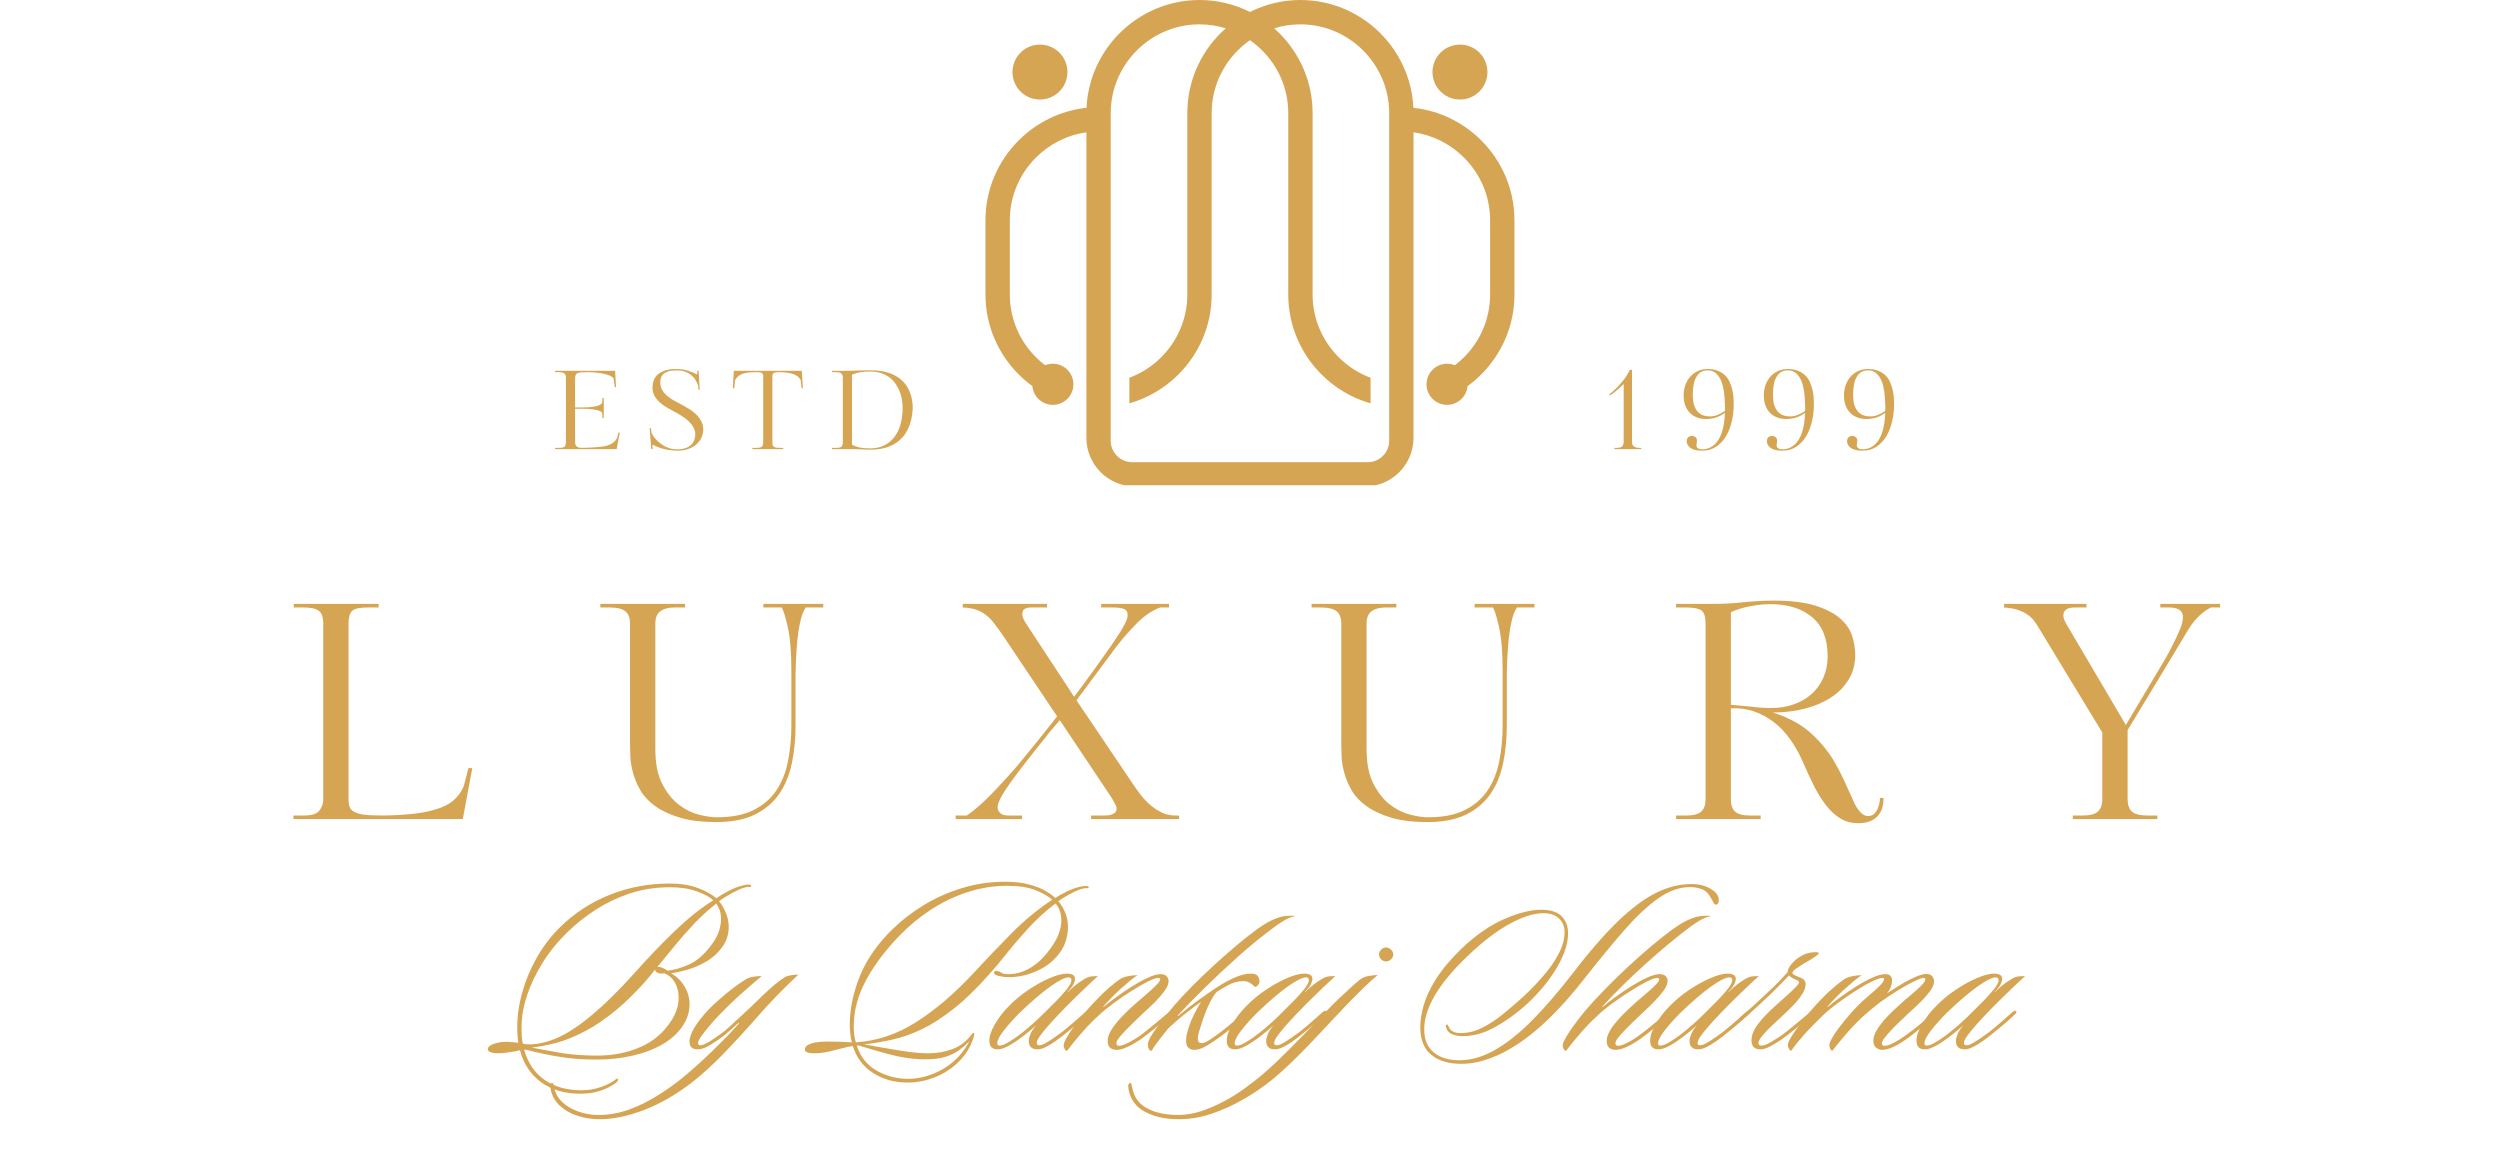 <svg xmlns="http://www.w3.org/2000/svg" xmlns:xlink="http://www.w3.org/1999/xlink" width="500" zoomAndPan="magnify" viewBox="0 0 375 172.5" height="230" preserveAspectRatio="xMidYMid meet" version="1.0"><defs><g/><clipPath id="c602050b26"><path d="M 147.793 0 L 227.355 0 L 227.355 72.793 L 147.793 72.793 Z M 147.793 0 " clip-rule="nonzero"/></clipPath></defs><g clip-path="url(#c602050b26)"><path fill="#d6a553" d="M 187.492 1.793 C 189.773 0.648 192.348 0 195.062 0 C 199.73 0 203.973 1.91 207.047 4.98 C 209.945 7.879 211.805 11.816 212.008 16.172 C 215.957 16.594 219.512 18.383 222.184 21.055 C 225.258 24.129 227.164 28.363 227.168 33.027 L 227.168 44.184 C 227.168 48.852 225.258 53.094 222.184 56.168 C 221.547 56.805 220.859 57.391 220.129 57.918 C 219.992 59.492 218.668 60.73 217.059 60.73 C 215.355 60.73 213.977 59.348 213.977 57.645 C 213.977 55.941 215.355 54.559 217.059 54.559 C 217.473 54.559 217.863 54.641 218.223 54.789 C 218.711 54.418 219.172 54.016 219.602 53.586 C 222.016 51.172 223.516 47.844 223.516 44.184 L 223.516 33.039 C 223.516 29.383 222.016 26.055 219.602 23.641 C 217.598 21.633 214.961 20.262 212.027 19.852 L 212.027 65.676 C 212.027 69.699 208.746 72.98 204.723 72.98 L 170.266 72.98 C 166.242 72.98 162.961 69.699 162.961 65.676 L 162.961 19.852 C 160.027 20.258 157.391 21.633 155.387 23.637 C 152.973 26.051 151.473 29.379 151.473 33.039 L 151.473 44.184 C 151.473 47.844 152.973 51.172 155.387 53.586 C 155.816 54.016 156.277 54.418 156.762 54.785 C 157.121 54.641 157.516 54.559 157.93 54.559 C 159.633 54.559 161.012 55.941 161.012 57.645 C 161.012 59.348 159.633 60.727 157.93 60.727 C 156.316 60.727 154.996 59.492 154.855 57.918 C 154.125 57.391 153.441 56.801 152.805 56.164 C 149.73 53.09 147.82 48.852 147.82 44.184 L 147.82 33.027 C 147.824 28.363 149.73 24.125 152.805 21.055 C 155.473 18.383 159.031 16.594 162.98 16.168 C 163.18 11.816 165.043 7.879 167.941 4.98 C 171.016 1.91 175.258 0 179.926 0 C 182.641 0 185.211 0.648 187.492 1.793 Z M 193.238 44.184 L 193.238 16.965 C 193.238 13.305 191.738 9.977 189.324 7.566 C 188.762 7 188.148 6.488 187.492 6.031 C 186.84 6.488 186.227 7 185.66 7.566 C 183.25 9.977 181.75 13.305 181.75 16.965 L 181.75 44.184 C 181.75 48.852 179.844 53.09 176.77 56.164 C 174.746 58.188 172.223 59.703 169.402 60.504 L 169.402 56.664 C 171.215 55.988 172.844 54.93 174.188 53.582 C 176.598 51.168 178.098 47.844 178.098 44.184 L 178.098 16.965 C 178.098 12.297 180.004 8.055 183.078 4.98 C 183.332 4.73 183.59 4.488 183.859 4.25 C 182.613 3.863 181.293 3.652 179.922 3.652 C 176.266 3.652 172.938 5.148 170.523 7.566 C 168.109 9.977 166.609 13.309 166.609 16.965 L 166.609 66.113 C 166.609 67.883 168.055 69.328 169.824 69.328 L 205.164 69.328 C 206.934 69.328 208.379 67.883 208.379 66.113 L 208.379 16.965 C 208.379 13.305 206.879 9.977 204.465 7.566 C 202.051 5.148 198.723 3.652 195.062 3.652 C 193.695 3.652 192.375 3.863 191.129 4.25 C 191.395 4.488 191.656 4.73 191.906 4.98 C 194.98 8.055 196.891 12.297 196.891 16.965 L 196.891 44.184 C 196.891 47.844 198.387 51.168 200.805 53.582 C 202.148 54.93 203.777 55.988 205.586 56.664 L 205.586 60.504 C 202.77 59.703 200.242 58.188 198.219 56.164 C 195.145 53.09 193.238 48.852 193.238 44.184 Z M 218.996 6.688 C 221.273 6.688 223.117 8.531 223.117 10.809 C 223.117 13.086 221.27 14.93 218.996 14.93 C 216.719 14.93 214.871 13.086 214.871 10.809 C 214.875 8.531 216.719 6.688 218.996 6.688 Z M 155.992 6.688 C 158.27 6.688 160.117 8.531 160.117 10.809 C 160.117 13.086 158.27 14.93 155.992 14.93 C 153.715 14.93 151.871 13.086 151.871 10.809 C 151.871 8.531 153.715 6.688 155.992 6.688 Z M 155.992 6.688 " fill-opacity="1" fill-rule="evenodd"/></g><g fill="#d6a553" fill-opacity="1"><g transform="translate(41.969, 122.858)"><g><path d="M 15.266 -0.531 C 16.641 -0.531 18.051 -0.598 19.5 -0.734 C 20.957 -0.867 22.223 -1.098 23.297 -1.422 C 24.461 -1.754 25.383 -2.219 26.062 -2.812 C 26.75 -3.406 27.258 -4.117 27.594 -4.953 L 28.297 -7.641 L 28.875 -7.641 L 27.453 0 L 2.047 0 L 2.047 -0.531 L 3.609 -0.531 C 4.805 -0.531 5.586 -0.781 5.953 -1.281 C 6.328 -1.789 6.516 -2.348 6.516 -2.953 L 6.516 -29.328 C 6.516 -30.273 6.297 -30.91 5.859 -31.234 C 5.43 -31.566 4.68 -31.734 3.609 -31.734 L 2.094 -31.734 L 2.094 -32.281 L 14.828 -32.281 L 14.828 -31.734 L 13.125 -31.734 C 11.969 -31.734 11.207 -31.562 10.844 -31.219 C 10.488 -30.883 10.312 -30.254 10.312 -29.328 L 10.312 -2.953 C 10.312 -2.535 10.363 -2.172 10.469 -1.859 C 10.57 -1.547 10.797 -1.289 11.141 -1.094 C 11.484 -0.895 11.977 -0.75 12.625 -0.656 C 13.281 -0.57 14.16 -0.531 15.266 -0.531 Z M 15.266 -0.531 "/></g></g></g><g fill="#d6a553" fill-opacity="1"><g transform="translate(88.707, 122.858)"><g><path d="M 32.141 -31.734 C 31.867 -31.285 31.648 -30.781 31.484 -30.219 C 31.328 -29.656 31.188 -28.977 31.062 -28.188 C 30.945 -27.395 30.852 -26.484 30.781 -25.453 C 30.707 -24.43 30.656 -23.223 30.625 -21.828 L 30.625 -14.109 C 30.625 -12.023 30.438 -10.098 30.062 -8.328 C 29.688 -6.555 29.047 -5.02 28.141 -3.719 C 27.234 -2.426 26.016 -1.406 24.484 -0.656 C 22.953 0.082 21.039 0.453 18.75 0.453 C 16.57 0.453 14.738 0.227 13.25 -0.219 C 11.77 -0.664 10.547 -1.238 9.578 -1.938 C 8.609 -2.633 7.867 -3.422 7.359 -4.297 C 6.859 -5.18 6.488 -6.055 6.25 -6.922 C 6.008 -7.785 5.875 -8.602 5.844 -9.375 C 5.812 -10.145 5.797 -10.77 5.797 -11.25 L 5.797 -29.328 C 5.797 -30.191 5.555 -30.805 5.078 -31.172 C 4.609 -31.547 3.852 -31.734 2.812 -31.734 L 1.344 -31.734 L 1.344 -32.281 L 14.062 -32.281 L 14.062 -31.734 L 12.406 -31.734 C 11.539 -31.734 10.852 -31.547 10.344 -31.172 C 9.844 -30.805 9.594 -30.191 9.594 -29.328 L 9.594 -10.484 C 9.594 -8.348 9.938 -6.613 10.625 -5.281 C 11.312 -3.957 12.129 -2.926 13.078 -2.188 C 14.035 -1.445 15.039 -0.941 16.094 -0.672 C 17.145 -0.398 18.047 -0.266 18.797 -0.266 C 21.055 -0.266 22.906 -0.629 24.344 -1.359 C 25.789 -2.086 26.93 -3.078 27.766 -4.328 C 28.598 -5.578 29.176 -7.039 29.5 -8.719 C 29.832 -10.406 30 -12.203 30 -14.109 L 30 -22.234 C 30 -25.023 29.816 -27.219 29.453 -28.812 C 29.098 -30.406 28.789 -31.379 28.531 -31.734 L 25.797 -31.734 L 25.797 -32.281 L 34.781 -32.281 L 34.781 -31.734 Z M 32.141 -31.734 "/></g></g></g><g fill="#d6a553" fill-opacity="1"><g transform="translate(142.676, 122.858)"><g><path d="M 20.984 0 L 20.984 -0.531 L 22.719 -0.531 C 22.926 -0.531 23.156 -0.535 23.406 -0.547 C 23.664 -0.566 23.898 -0.613 24.109 -0.688 C 24.316 -0.758 24.484 -0.863 24.609 -1 C 24.742 -1.133 24.812 -1.336 24.812 -1.609 C 24.812 -1.785 24.727 -2.02 24.562 -2.312 C 24.406 -2.613 24.254 -2.883 24.109 -3.125 L 16.297 -14.828 C 16.297 -14.828 16.211 -14.727 16.047 -14.531 C 15.879 -14.332 15.676 -14.098 15.438 -13.828 C 15.207 -13.566 14.961 -13.281 14.703 -12.969 C 14.453 -12.656 14.238 -12.379 14.062 -12.141 C 11.801 -9.348 10.051 -7.086 8.812 -5.359 C 7.582 -3.629 6.969 -2.438 6.969 -1.781 C 6.969 -1.52 7.023 -1.305 7.141 -1.141 C 7.266 -0.973 7.398 -0.844 7.547 -0.75 C 7.691 -0.664 7.852 -0.609 8.031 -0.578 C 8.207 -0.547 8.344 -0.531 8.438 -0.531 L 10.625 -0.531 L 10.625 0 L 0.672 0 L 0.672 -0.531 L 2.359 -0.531 C 2.547 -0.656 2.836 -0.875 3.234 -1.188 C 3.641 -1.5 4.156 -1.941 4.781 -2.516 C 5.406 -3.098 6.141 -3.836 6.984 -4.734 C 7.836 -5.629 8.812 -6.711 9.906 -7.984 C 10.738 -8.973 11.645 -10.078 12.625 -11.297 C 13.613 -12.516 14.703 -13.883 15.891 -15.406 L 7.641 -27.719 C 7.16 -28.406 6.727 -28.992 6.344 -29.484 C 5.957 -29.973 5.539 -30.379 5.094 -30.703 C 4.645 -31.035 4.16 -31.281 3.641 -31.438 C 3.117 -31.602 2.484 -31.703 1.734 -31.734 L 1.734 -32.281 L 14.375 -32.281 L 14.375 -31.734 L 11.875 -31.734 C 11.57 -31.734 11.297 -31.664 11.047 -31.531 C 10.797 -31.406 10.672 -31.133 10.672 -30.719 C 10.672 -30.477 10.75 -30.203 10.906 -29.891 C 11.07 -29.578 11.258 -29.27 11.469 -28.969 L 18.438 -18.344 C 18.738 -18.727 19.207 -19.352 19.844 -20.219 C 20.477 -21.082 21.16 -22.02 21.891 -23.031 C 22.617 -24.039 23.312 -25.02 23.969 -25.969 C 24.625 -26.926 25.129 -27.688 25.484 -28.25 C 25.867 -28.906 26.129 -29.395 26.266 -29.719 C 26.398 -30.051 26.469 -30.336 26.469 -30.578 C 26.469 -31.086 26.266 -31.406 25.859 -31.531 C 25.461 -31.664 24.938 -31.734 24.281 -31.734 L 22.5 -31.734 L 22.5 -32.281 L 32.672 -32.281 L 32.672 -31.734 L 31.344 -31.734 C 30.094 -31.266 28.898 -30.445 27.766 -29.281 C 26.629 -28.125 25.586 -26.922 24.641 -25.672 L 18.797 -17.812 L 27.406 -5.047 C 27.707 -4.598 28.066 -4.102 28.484 -3.562 C 28.898 -3.031 29.367 -2.539 29.891 -2.094 C 30.41 -1.645 30.984 -1.27 31.609 -0.969 C 32.234 -0.676 32.914 -0.531 33.656 -0.531 L 34.188 -0.531 L 34.188 0 Z M 20.984 0 "/></g></g></g><g fill="#d6a553" fill-opacity="1"><g transform="translate(195.395, 122.858)"><g><path d="M 32.141 -31.734 C 31.867 -31.285 31.648 -30.781 31.484 -30.219 C 31.328 -29.656 31.188 -28.977 31.062 -28.188 C 30.945 -27.395 30.852 -26.484 30.781 -25.453 C 30.707 -24.43 30.656 -23.223 30.625 -21.828 L 30.625 -14.109 C 30.625 -12.023 30.438 -10.098 30.062 -8.328 C 29.688 -6.555 29.047 -5.02 28.141 -3.719 C 27.234 -2.426 26.016 -1.406 24.484 -0.656 C 22.953 0.082 21.039 0.453 18.75 0.453 C 16.57 0.453 14.738 0.227 13.25 -0.219 C 11.77 -0.664 10.547 -1.238 9.578 -1.938 C 8.609 -2.633 7.867 -3.422 7.359 -4.297 C 6.859 -5.18 6.488 -6.055 6.25 -6.922 C 6.008 -7.785 5.875 -8.602 5.844 -9.375 C 5.812 -10.145 5.797 -10.77 5.797 -11.25 L 5.797 -29.328 C 5.797 -30.191 5.555 -30.805 5.078 -31.172 C 4.609 -31.547 3.852 -31.734 2.812 -31.734 L 1.344 -31.734 L 1.344 -32.281 L 14.062 -32.281 L 14.062 -31.734 L 12.406 -31.734 C 11.539 -31.734 10.852 -31.547 10.344 -31.172 C 9.844 -30.805 9.594 -30.191 9.594 -29.328 L 9.594 -10.484 C 9.594 -8.348 9.938 -6.613 10.625 -5.281 C 11.312 -3.957 12.129 -2.926 13.078 -2.188 C 14.035 -1.445 15.039 -0.941 16.094 -0.672 C 17.145 -0.398 18.047 -0.266 18.797 -0.266 C 21.055 -0.266 22.906 -0.629 24.344 -1.359 C 25.789 -2.086 26.93 -3.078 27.766 -4.328 C 28.598 -5.578 29.176 -7.039 29.5 -8.719 C 29.832 -10.406 30 -12.203 30 -14.109 L 30 -22.234 C 30 -25.023 29.816 -27.219 29.453 -28.812 C 29.098 -30.406 28.789 -31.379 28.531 -31.734 L 25.797 -31.734 L 25.797 -32.281 L 34.781 -32.281 L 34.781 -31.734 Z M 32.141 -31.734 "/></g></g></g><g fill="#d6a553" fill-opacity="1"><g transform="translate(249.364, 122.858)"><g><path d="M 30.891 -0.453 C 31.191 -0.453 31.453 -0.539 31.672 -0.719 C 31.891 -0.895 32.066 -1.113 32.203 -1.375 C 32.336 -1.645 32.441 -1.938 32.516 -2.25 C 32.586 -2.562 32.625 -2.867 32.625 -3.172 L 33.172 -3.172 C 33.172 -2.836 33.129 -2.445 33.047 -2 C 32.973 -1.562 32.801 -1.145 32.531 -0.75 C 32.27 -0.363 31.883 -0.039 31.375 0.219 C 30.875 0.488 30.191 0.625 29.328 0.625 C 28.379 0.625 27.523 0.398 26.766 -0.047 C 26.004 -0.492 25.297 -1.125 24.641 -1.938 C 23.984 -2.758 23.359 -3.75 22.766 -4.906 C 22.172 -6.07 21.578 -7.352 20.984 -8.75 C 20.473 -9.906 19.859 -10.984 19.141 -11.984 C 18.43 -12.984 17.625 -13.832 16.719 -14.531 C 15.812 -15.227 14.82 -15.766 13.75 -16.141 C 12.676 -16.516 11.516 -16.672 10.266 -16.609 L 10.266 -2.953 C 10.266 -2.117 10.477 -1.504 10.906 -1.109 C 11.344 -0.723 12.066 -0.531 13.078 -0.531 L 14.734 -0.531 L 14.734 0 L 2.047 0 L 2.047 -0.531 L 3.578 -0.531 C 4.641 -0.531 5.383 -0.723 5.812 -1.109 C 6.25 -1.504 6.469 -2.117 6.469 -2.953 L 6.469 -29.328 C 6.469 -30.398 6.242 -31.066 5.797 -31.328 C 5.359 -31.598 4.617 -31.734 3.578 -31.734 L 2.047 -31.734 L 2.047 -32.281 L 7.094 -32.281 C 8.613 -32.25 10.223 -32.32 11.922 -32.5 C 13.617 -32.676 15.211 -32.766 16.703 -32.766 C 19.285 -32.766 21.375 -32.508 22.969 -32 C 24.562 -31.5 25.801 -30.852 26.688 -30.062 C 27.582 -29.27 28.176 -28.391 28.469 -27.422 C 28.77 -26.461 28.922 -25.535 28.922 -24.641 C 28.922 -23.242 28.594 -22.008 27.938 -20.938 C 27.289 -19.863 26.406 -18.961 25.281 -18.234 C 24.164 -17.504 22.859 -16.945 21.359 -16.562 C 19.859 -16.176 18.258 -15.984 16.562 -15.984 C 19 -15.211 20.961 -14.125 22.453 -12.719 C 23.941 -11.32 25.117 -9.836 25.984 -8.266 C 26.43 -7.484 26.867 -6.625 27.297 -5.688 C 27.723 -4.75 28.102 -3.91 28.438 -3.172 C 28.551 -2.898 28.68 -2.609 28.828 -2.297 C 28.984 -1.984 29.164 -1.688 29.375 -1.406 C 29.582 -1.125 29.805 -0.895 30.047 -0.719 C 30.285 -0.539 30.566 -0.453 30.891 -0.453 Z M 24.781 -24.422 C 24.781 -27.035 24.004 -28.988 22.453 -30.281 C 20.91 -31.582 18.828 -32.234 16.203 -32.234 C 15.285 -32.234 14.297 -32.133 13.234 -31.938 C 12.18 -31.75 11.191 -31.445 10.266 -31.031 L 10.266 -17.141 L 12.641 -16.922 C 13.234 -16.859 13.844 -16.797 14.469 -16.734 C 15.094 -16.68 15.703 -16.656 16.297 -16.656 C 17.578 -16.656 18.738 -16.848 19.781 -17.234 C 20.82 -17.617 21.711 -18.148 22.453 -18.828 C 23.191 -19.516 23.766 -20.332 24.172 -21.281 C 24.578 -22.238 24.781 -23.285 24.781 -24.422 Z M 24.781 -24.422 "/></g></g></g><g fill="#d6a553" fill-opacity="1"><g transform="translate(300.61, 122.858)"><g><path d="M 31.031 -31.734 C 30.426 -31.441 29.797 -30.984 29.141 -30.359 C 28.492 -29.734 27.828 -28.812 27.141 -27.594 L 22.859 -20.484 L 18.531 -13.344 L 18.531 -2.953 C 18.531 -2.117 18.75 -1.504 19.188 -1.109 C 19.633 -0.723 20.395 -0.531 21.469 -0.531 L 22.984 -0.531 L 22.984 0 L 10.312 0 L 10.312 -0.531 L 11.828 -0.531 C 12.93 -0.531 13.691 -0.738 14.109 -1.156 C 14.523 -1.57 14.734 -2.172 14.734 -2.953 L 14.734 -12.984 C 13.148 -15.609 11.562 -18.223 9.969 -20.828 C 8.383 -23.43 6.801 -26.039 5.219 -28.656 C 5.039 -28.957 4.828 -29.285 4.578 -29.641 C 4.328 -29.992 4.004 -30.312 3.609 -30.594 C 3.223 -30.883 2.738 -31.133 2.156 -31.344 C 1.582 -31.551 0.863 -31.68 0 -31.734 L 0 -32.281 L 12.359 -32.281 L 12.359 -31.734 L 10.578 -31.734 C 9.711 -31.734 9.18 -31.492 8.984 -31.016 C 8.797 -30.547 8.91 -29.969 9.328 -29.281 L 18.266 -14.109 L 22.234 -20.766 C 22.891 -21.859 23.469 -22.828 23.969 -23.672 C 24.477 -24.523 24.895 -25.297 25.219 -25.984 C 25.727 -26.961 26.125 -27.801 26.406 -28.5 C 26.688 -29.195 26.828 -29.801 26.828 -30.312 C 26.828 -31.258 26.129 -31.734 24.734 -31.734 L 23.438 -31.734 L 23.438 -32.281 L 32.406 -32.281 L 32.406 -31.734 Z M 31.031 -31.734 "/></g></g></g><g fill="#d6a553" fill-opacity="1"><g transform="translate(82.515, 67.368)"><g><path d="M 9.75 -11.75 L 9.891 -9.297 L 9.703 -9.297 L 9.516 -10.641 C 9.398 -10.785 9.207 -10.914 8.938 -11.031 C 8.676 -11.145 8.363 -11.238 8 -11.312 C 7.645 -11.395 7.254 -11.453 6.828 -11.484 C 6.41 -11.523 5.988 -11.547 5.562 -11.547 C 5.176 -11.547 4.867 -11.535 4.641 -11.516 C 4.41 -11.492 4.227 -11.453 4.094 -11.391 C 3.969 -11.328 3.879 -11.234 3.828 -11.109 C 3.773 -10.992 3.75 -10.844 3.75 -10.656 L 3.75 -6.25 L 4.688 -6.25 C 5.469 -6.25 6.07 -6.285 6.5 -6.359 C 6.938 -6.43 7.254 -6.52 7.453 -6.625 C 7.648 -6.727 7.766 -6.836 7.797 -6.953 C 7.828 -7.078 7.844 -7.191 7.844 -7.297 L 7.844 -7.672 L 8.047 -7.672 L 8.047 -4.641 L 7.844 -4.641 L 7.844 -5.047 C 7.844 -5.16 7.828 -5.273 7.797 -5.391 C 7.766 -5.516 7.648 -5.625 7.453 -5.719 C 7.254 -5.812 6.938 -5.891 6.5 -5.953 C 6.07 -6.023 5.469 -6.062 4.688 -6.062 L 3.75 -6.062 L 3.75 -1.078 C 3.75 -0.879 3.773 -0.723 3.828 -0.609 C 3.891 -0.492 3.969 -0.406 4.062 -0.344 C 4.156 -0.289 4.266 -0.25 4.391 -0.219 C 4.516 -0.195 4.648 -0.188 4.797 -0.188 C 5.129 -0.188 5.473 -0.195 5.828 -0.219 C 6.191 -0.238 6.535 -0.258 6.859 -0.281 C 7.191 -0.312 7.5 -0.344 7.781 -0.375 C 8.07 -0.414 8.316 -0.461 8.516 -0.516 C 8.922 -0.641 9.254 -0.805 9.516 -1.016 C 9.773 -1.234 9.961 -1.484 10.078 -1.766 L 10.25 -2.5 L 10.453 -2.5 L 9.984 0 L 0.75 0 L 0.75 -0.188 L 1.312 -0.188 C 1.75 -0.188 2.035 -0.25 2.172 -0.375 C 2.305 -0.5 2.375 -0.734 2.375 -1.078 L 2.375 -10.672 C 2.375 -11.066 2.27 -11.312 2.062 -11.406 C 1.863 -11.5 1.613 -11.547 1.312 -11.547 L 0.75 -11.547 L 0.75 -11.75 Z M 9.75 -11.75 "/></g></g></g><g fill="#d6a553" fill-opacity="1"><g transform="translate(96.733, 67.368)"><g><path d="M 8.75 -2.938 C 8.75 -2.52 8.66 -2.117 8.484 -1.734 C 8.316 -1.359 8.07 -1.023 7.75 -0.734 C 7.426 -0.441 7.02 -0.207 6.531 -0.031 C 6.051 0.145 5.5 0.234 4.875 0.234 C 4.758 0.234 4.582 0.223 4.344 0.203 C 4.113 0.191 3.832 0.16 3.5 0.109 C 3.176 0.055 2.812 -0.023 2.406 -0.141 C 2.008 -0.266 1.586 -0.441 1.141 -0.672 C 1.141 -0.547 1.141 -0.426 1.141 -0.312 C 1.148 -0.207 1.156 -0.102 1.156 0 L 0.953 0 L 0.719 -3.156 L 0.906 -3.156 L 0.984 -2.453 C 1.129 -2.141 1.328 -1.836 1.578 -1.547 C 1.836 -1.254 2.133 -0.988 2.469 -0.75 C 2.801 -0.508 3.164 -0.316 3.562 -0.172 C 3.969 -0.035 4.398 0.031 4.859 0.031 C 5.348 0.031 5.766 -0.031 6.109 -0.156 C 6.453 -0.281 6.727 -0.445 6.938 -0.656 C 7.156 -0.863 7.312 -1.102 7.406 -1.375 C 7.508 -1.645 7.562 -1.926 7.562 -2.219 C 7.562 -2.582 7.473 -2.922 7.297 -3.234 C 7.129 -3.555 6.906 -3.852 6.625 -4.125 C 6.344 -4.406 6.016 -4.664 5.641 -4.906 C 5.273 -5.145 4.891 -5.367 4.484 -5.578 C 4.035 -5.816 3.609 -6.055 3.203 -6.297 C 2.805 -6.535 2.453 -6.801 2.141 -7.094 C 1.836 -7.383 1.594 -7.703 1.406 -8.047 C 1.227 -8.391 1.141 -8.785 1.141 -9.234 C 1.141 -9.586 1.195 -9.93 1.312 -10.266 C 1.426 -10.609 1.617 -10.906 1.891 -11.156 C 2.172 -11.414 2.535 -11.625 2.984 -11.781 C 3.441 -11.938 4.016 -12.016 4.703 -12.016 C 5.348 -12.016 5.93 -11.93 6.453 -11.766 C 6.984 -11.598 7.453 -11.406 7.859 -11.188 L 7.859 -11.75 L 8.062 -11.75 L 8.219 -8.906 L 8.031 -8.906 L 7.984 -9.516 C 7.91 -9.766 7.797 -10.023 7.641 -10.297 C 7.492 -10.566 7.289 -10.812 7.031 -11.031 C 6.781 -11.258 6.469 -11.445 6.094 -11.594 C 5.727 -11.738 5.281 -11.812 4.75 -11.812 C 4.238 -11.812 3.82 -11.758 3.5 -11.656 C 3.188 -11.551 2.941 -11.414 2.766 -11.25 C 2.586 -11.082 2.469 -10.891 2.406 -10.672 C 2.344 -10.453 2.312 -10.234 2.312 -10.016 C 2.312 -9.617 2.391 -9.266 2.547 -8.953 C 2.711 -8.648 2.93 -8.367 3.203 -8.109 C 3.484 -7.859 3.801 -7.625 4.156 -7.406 C 4.52 -7.195 4.898 -6.992 5.297 -6.797 C 5.723 -6.566 6.141 -6.328 6.547 -6.078 C 6.961 -5.828 7.332 -5.551 7.656 -5.25 C 7.977 -4.945 8.238 -4.602 8.438 -4.219 C 8.645 -3.844 8.75 -3.414 8.75 -2.938 Z M 8.75 -2.938 "/></g></g></g><g fill="#d6a553" fill-opacity="1"><g transform="translate(109.765, 67.368)"><g><path d="M 10.5 -11.75 L 10.672 -9.125 L 10.484 -9.125 L 10.328 -10.391 C 10.055 -10.848 9.633 -11.156 9.062 -11.312 C 8.488 -11.469 7.812 -11.547 7.031 -11.547 C 6.832 -11.547 6.672 -11.531 6.547 -11.5 C 6.422 -11.469 6.32 -11.426 6.25 -11.375 C 6.188 -11.332 6.145 -11.273 6.125 -11.203 C 6.102 -11.141 6.094 -11.078 6.094 -11.016 L 6.094 -1.078 C 6.094 -0.922 6.102 -0.785 6.125 -0.672 C 6.145 -0.555 6.191 -0.461 6.266 -0.391 C 6.348 -0.328 6.461 -0.273 6.609 -0.234 C 6.754 -0.203 6.945 -0.188 7.188 -0.188 L 7.719 -0.188 L 7.719 0 L 3.094 0 L 3.094 -0.188 L 3.656 -0.188 C 4.094 -0.188 4.379 -0.25 4.516 -0.375 C 4.648 -0.5 4.719 -0.734 4.719 -1.078 L 4.719 -11 C 4.719 -11.145 4.664 -11.27 4.562 -11.375 C 4.457 -11.488 4.195 -11.547 3.781 -11.547 C 3.383 -11.547 3.016 -11.531 2.672 -11.5 C 2.336 -11.477 2.031 -11.426 1.75 -11.344 C 1.477 -11.258 1.238 -11.141 1.031 -10.984 C 0.82 -10.828 0.648 -10.629 0.516 -10.391 L 0.516 -10.406 L 0.359 -9.125 L 0.156 -9.125 L 0.312 -11.75 Z M 10.5 -11.75 "/></g></g></g><g fill="#d6a553" fill-opacity="1"><g transform="translate(124.048, 67.368)"><g><path d="M 11.344 -6.156 C 11.344 -6.488 11.316 -6.852 11.266 -7.25 C 11.211 -7.656 11.113 -8.062 10.969 -8.469 C 10.82 -8.875 10.629 -9.266 10.391 -9.641 C 10.16 -10.023 9.863 -10.363 9.5 -10.656 C 9.145 -10.945 8.719 -11.18 8.219 -11.359 C 7.727 -11.547 7.156 -11.641 6.5 -11.641 C 6.082 -11.641 5.645 -11.613 5.188 -11.562 C 4.738 -11.508 4.258 -11.375 3.75 -11.156 L 3.75 -0.656 C 4 -0.508 4.352 -0.379 4.812 -0.266 C 5.27 -0.16 5.816 -0.109 6.453 -0.109 C 7.305 -0.109 8.039 -0.27 8.656 -0.594 C 9.281 -0.926 9.789 -1.367 10.188 -1.922 C 10.594 -2.473 10.883 -3.113 11.062 -3.844 C 11.25 -4.57 11.344 -5.344 11.344 -6.156 Z M 2.375 -10.672 C 2.375 -11.023 2.285 -11.258 2.109 -11.375 C 1.941 -11.488 1.672 -11.547 1.297 -11.547 L 0.75 -11.547 L 0.75 -11.75 L 3.266 -11.75 C 3.492 -11.75 3.742 -11.754 4.016 -11.766 C 4.297 -11.773 4.582 -11.785 4.875 -11.797 C 5.164 -11.805 5.453 -11.812 5.734 -11.812 C 6.016 -11.82 6.27 -11.828 6.5 -11.828 C 7.477 -11.828 8.312 -11.723 9 -11.516 C 9.688 -11.316 10.266 -11.051 10.734 -10.719 C 11.203 -10.383 11.578 -10.008 11.859 -9.594 C 12.141 -9.188 12.352 -8.773 12.5 -8.359 C 12.645 -7.953 12.738 -7.566 12.781 -7.203 C 12.832 -6.836 12.859 -6.539 12.859 -6.312 C 12.859 -5.957 12.828 -5.551 12.766 -5.094 C 12.703 -4.645 12.586 -4.18 12.422 -3.703 C 12.266 -3.234 12.039 -2.77 11.75 -2.312 C 11.457 -1.863 11.07 -1.457 10.594 -1.094 C 10.125 -0.738 9.551 -0.453 8.875 -0.234 C 8.207 -0.023 7.414 0.078 6.5 0.078 C 6.281 0.078 6.023 0.07 5.734 0.062 C 5.453 0.051 5.172 0.039 4.891 0.031 C 4.641 0.02 4.395 0.008 4.156 0 C 3.926 0 3.727 0 3.562 0 L 0.75 0 L 0.75 -0.188 L 1.297 -0.188 C 1.742 -0.188 2.035 -0.25 2.172 -0.375 C 2.305 -0.5 2.375 -0.734 2.375 -1.078 Z M 2.375 -10.672 "/></g></g></g><g fill="#d6a553" fill-opacity="1"><g transform="translate(239.989, 67.368)"><g><path d="M 2.172 0 L 2.172 -0.188 L 2.531 -0.188 C 2.645 -0.188 2.766 -0.195 2.891 -0.219 C 3.016 -0.238 3.125 -0.273 3.219 -0.328 C 3.312 -0.391 3.391 -0.477 3.453 -0.594 C 3.523 -0.719 3.562 -0.883 3.562 -1.094 L 3.562 -9.766 C 3.195 -9.398 2.859 -9.086 2.547 -8.828 C 2.234 -8.566 1.891 -8.305 1.516 -8.047 L 1.391 -8.203 C 2.016 -8.691 2.602 -9.254 3.156 -9.891 C 3.719 -10.523 4.156 -11.191 4.469 -11.891 L 4.812 -11.891 L 4.812 -1.094 C 4.812 -0.906 4.836 -0.754 4.891 -0.641 C 4.953 -0.523 5.031 -0.438 5.125 -0.375 C 5.227 -0.312 5.344 -0.266 5.469 -0.234 C 5.602 -0.203 5.734 -0.188 5.859 -0.188 L 6.188 -0.188 L 6.188 0 Z M 2.172 0 "/></g></g></g><g fill="#d6a553" fill-opacity="1"><g transform="translate(252.014, 67.368)"><g><path d="M 0.531 -8.062 C 0.531 -8.613 0.613 -9.125 0.781 -9.594 C 0.957 -10.07 1.195 -10.488 1.5 -10.844 C 1.812 -11.207 2.191 -11.492 2.641 -11.703 C 3.086 -11.91 3.594 -12.016 4.156 -12.016 C 4.758 -12.016 5.273 -11.922 5.703 -11.734 C 6.141 -11.555 6.504 -11.316 6.797 -11.016 C 7.086 -10.723 7.312 -10.383 7.469 -10 C 7.633 -9.625 7.758 -9.238 7.844 -8.844 C 7.938 -8.445 7.992 -8.055 8.016 -7.672 C 8.035 -7.285 8.047 -6.945 8.047 -6.656 C 8.047 -5.812 7.945 -4.977 7.75 -4.156 C 7.562 -3.332 7.273 -2.594 6.891 -1.938 C 6.504 -1.289 6.008 -0.766 5.406 -0.359 C 4.812 0.035 4.109 0.234 3.297 0.234 C 2.523 0.234 1.945 0.098 1.562 -0.172 C 1.188 -0.453 1 -0.785 1 -1.172 C 1 -1.453 1.07 -1.656 1.219 -1.781 C 1.375 -1.906 1.551 -1.969 1.75 -1.969 C 1.969 -1.969 2.148 -1.91 2.297 -1.797 C 2.453 -1.691 2.531 -1.492 2.531 -1.203 C 2.531 -1.117 2.516 -1.008 2.484 -0.875 C 2.461 -0.75 2.453 -0.645 2.453 -0.562 C 2.453 -0.383 2.531 -0.238 2.688 -0.125 C 2.844 -0.02 3.047 0.031 3.297 0.031 C 3.828 0.031 4.297 -0.094 4.703 -0.344 C 5.117 -0.594 5.473 -0.953 5.766 -1.422 C 6.055 -1.891 6.281 -2.461 6.438 -3.141 C 6.594 -3.816 6.688 -4.582 6.719 -5.438 C 6.227 -5.082 5.742 -4.836 5.266 -4.703 C 4.797 -4.578 4.336 -4.516 3.891 -4.516 C 3.422 -4.516 2.984 -4.586 2.578 -4.734 C 2.172 -4.879 1.816 -5.098 1.516 -5.391 C 1.211 -5.68 0.973 -6.051 0.797 -6.5 C 0.617 -6.945 0.531 -7.469 0.531 -8.062 Z M 1.906 -8.125 C 1.906 -7.426 1.988 -6.863 2.156 -6.438 C 2.32 -6.02 2.531 -5.695 2.781 -5.469 C 3.039 -5.25 3.32 -5.098 3.625 -5.016 C 3.926 -4.941 4.211 -4.906 4.484 -4.906 C 4.859 -4.906 5.234 -4.977 5.609 -5.125 C 5.992 -5.27 6.363 -5.469 6.719 -5.719 C 6.75 -6.062 6.75 -6.395 6.719 -6.719 C 6.695 -7.051 6.68 -7.375 6.672 -7.688 C 6.641 -8.301 6.562 -8.859 6.438 -9.359 C 6.32 -9.867 6.16 -10.305 5.953 -10.672 C 5.742 -11.035 5.488 -11.316 5.188 -11.516 C 4.895 -11.711 4.551 -11.812 4.156 -11.812 C 3.633 -11.812 3.223 -11.68 2.922 -11.422 C 2.629 -11.16 2.406 -10.836 2.25 -10.453 C 2.102 -10.078 2.008 -9.676 1.969 -9.25 C 1.926 -8.82 1.906 -8.445 1.906 -8.125 Z M 1.906 -8.125 "/></g></g></g><g fill="#d6a553" fill-opacity="1"><g transform="translate(264.039, 67.368)"><g><path d="M 0.531 -8.062 C 0.531 -8.613 0.613 -9.125 0.781 -9.594 C 0.957 -10.07 1.195 -10.488 1.5 -10.844 C 1.812 -11.207 2.191 -11.492 2.641 -11.703 C 3.086 -11.91 3.594 -12.016 4.156 -12.016 C 4.758 -12.016 5.273 -11.922 5.703 -11.734 C 6.141 -11.555 6.504 -11.316 6.797 -11.016 C 7.086 -10.723 7.312 -10.383 7.469 -10 C 7.633 -9.625 7.758 -9.238 7.844 -8.844 C 7.938 -8.445 7.992 -8.055 8.016 -7.672 C 8.035 -7.285 8.047 -6.945 8.047 -6.656 C 8.047 -5.812 7.945 -4.977 7.75 -4.156 C 7.562 -3.332 7.273 -2.594 6.891 -1.938 C 6.504 -1.289 6.008 -0.766 5.406 -0.359 C 4.812 0.035 4.109 0.234 3.297 0.234 C 2.523 0.234 1.945 0.098 1.562 -0.172 C 1.188 -0.453 1 -0.785 1 -1.172 C 1 -1.453 1.07 -1.656 1.219 -1.781 C 1.375 -1.906 1.551 -1.969 1.75 -1.969 C 1.969 -1.969 2.148 -1.91 2.297 -1.797 C 2.453 -1.691 2.531 -1.492 2.531 -1.203 C 2.531 -1.117 2.516 -1.008 2.484 -0.875 C 2.461 -0.75 2.453 -0.645 2.453 -0.562 C 2.453 -0.383 2.531 -0.238 2.688 -0.125 C 2.844 -0.02 3.047 0.031 3.297 0.031 C 3.828 0.031 4.297 -0.094 4.703 -0.344 C 5.117 -0.594 5.473 -0.953 5.766 -1.422 C 6.055 -1.891 6.281 -2.461 6.438 -3.141 C 6.594 -3.816 6.688 -4.582 6.719 -5.438 C 6.227 -5.082 5.742 -4.836 5.266 -4.703 C 4.797 -4.578 4.336 -4.516 3.891 -4.516 C 3.422 -4.516 2.984 -4.586 2.578 -4.734 C 2.172 -4.879 1.816 -5.098 1.516 -5.391 C 1.211 -5.68 0.973 -6.051 0.797 -6.5 C 0.617 -6.945 0.531 -7.469 0.531 -8.062 Z M 1.906 -8.125 C 1.906 -7.426 1.988 -6.863 2.156 -6.438 C 2.32 -6.02 2.531 -5.695 2.781 -5.469 C 3.039 -5.25 3.32 -5.098 3.625 -5.016 C 3.926 -4.941 4.211 -4.906 4.484 -4.906 C 4.859 -4.906 5.234 -4.977 5.609 -5.125 C 5.992 -5.27 6.363 -5.469 6.719 -5.719 C 6.75 -6.062 6.75 -6.395 6.719 -6.719 C 6.695 -7.051 6.68 -7.375 6.672 -7.688 C 6.641 -8.301 6.562 -8.859 6.438 -9.359 C 6.32 -9.867 6.16 -10.305 5.953 -10.672 C 5.742 -11.035 5.488 -11.316 5.188 -11.516 C 4.895 -11.711 4.551 -11.812 4.156 -11.812 C 3.633 -11.812 3.223 -11.68 2.922 -11.422 C 2.629 -11.16 2.406 -10.836 2.25 -10.453 C 2.102 -10.078 2.008 -9.676 1.969 -9.25 C 1.926 -8.82 1.906 -8.445 1.906 -8.125 Z M 1.906 -8.125 "/></g></g></g><g fill="#d6a553" fill-opacity="1"><g transform="translate(276.065, 67.368)"><g><path d="M 0.531 -8.062 C 0.531 -8.613 0.613 -9.125 0.781 -9.594 C 0.957 -10.07 1.195 -10.488 1.5 -10.844 C 1.812 -11.207 2.191 -11.492 2.641 -11.703 C 3.086 -11.91 3.594 -12.016 4.156 -12.016 C 4.758 -12.016 5.273 -11.922 5.703 -11.734 C 6.141 -11.555 6.504 -11.316 6.797 -11.016 C 7.086 -10.723 7.312 -10.383 7.469 -10 C 7.633 -9.625 7.758 -9.238 7.844 -8.844 C 7.938 -8.445 7.992 -8.055 8.016 -7.672 C 8.035 -7.285 8.047 -6.945 8.047 -6.656 C 8.047 -5.812 7.945 -4.977 7.75 -4.156 C 7.562 -3.332 7.273 -2.594 6.891 -1.938 C 6.504 -1.289 6.008 -0.766 5.406 -0.359 C 4.812 0.035 4.109 0.234 3.297 0.234 C 2.523 0.234 1.945 0.098 1.562 -0.172 C 1.188 -0.453 1 -0.785 1 -1.172 C 1 -1.453 1.07 -1.656 1.219 -1.781 C 1.375 -1.906 1.551 -1.969 1.75 -1.969 C 1.969 -1.969 2.148 -1.91 2.297 -1.797 C 2.453 -1.691 2.531 -1.492 2.531 -1.203 C 2.531 -1.117 2.516 -1.008 2.484 -0.875 C 2.461 -0.75 2.453 -0.645 2.453 -0.562 C 2.453 -0.383 2.531 -0.238 2.688 -0.125 C 2.844 -0.02 3.047 0.031 3.297 0.031 C 3.828 0.031 4.297 -0.094 4.703 -0.344 C 5.117 -0.594 5.473 -0.953 5.766 -1.422 C 6.055 -1.891 6.281 -2.461 6.438 -3.141 C 6.594 -3.816 6.688 -4.582 6.719 -5.438 C 6.227 -5.082 5.742 -4.836 5.266 -4.703 C 4.797 -4.578 4.336 -4.516 3.891 -4.516 C 3.422 -4.516 2.984 -4.586 2.578 -4.734 C 2.172 -4.879 1.816 -5.098 1.516 -5.391 C 1.211 -5.68 0.973 -6.051 0.797 -6.5 C 0.617 -6.945 0.531 -7.469 0.531 -8.062 Z M 1.906 -8.125 C 1.906 -7.426 1.988 -6.863 2.156 -6.438 C 2.32 -6.02 2.531 -5.695 2.781 -5.469 C 3.039 -5.25 3.32 -5.098 3.625 -5.016 C 3.926 -4.941 4.211 -4.906 4.484 -4.906 C 4.859 -4.906 5.234 -4.977 5.609 -5.125 C 5.992 -5.27 6.363 -5.469 6.719 -5.719 C 6.75 -6.062 6.75 -6.395 6.719 -6.719 C 6.695 -7.051 6.68 -7.375 6.672 -7.688 C 6.641 -8.301 6.562 -8.859 6.438 -9.359 C 6.32 -9.867 6.16 -10.305 5.953 -10.672 C 5.742 -11.035 5.488 -11.316 5.188 -11.516 C 4.895 -11.711 4.551 -11.812 4.156 -11.812 C 3.633 -11.812 3.223 -11.68 2.922 -11.422 C 2.629 -11.16 2.406 -10.836 2.25 -10.453 C 2.102 -10.078 2.008 -9.676 1.969 -9.25 C 1.926 -8.82 1.906 -8.445 1.906 -8.125 Z M 1.906 -8.125 "/></g></g></g><g fill="#d6a553" fill-opacity="1"><g transform="translate(73.81, 157.136)"><g><path d="M 38.875 -24.234 C 38.875 -24.129 38.766 -24.082 38.547 -24.094 C 38.336 -24.113 38.035 -24.062 37.641 -23.938 C 37.336 -23.832 36.945 -23.66 36.469 -23.422 C 36 -23.191 35.539 -22.938 35.094 -22.656 C 34.645 -22.383 34.297 -22.148 34.047 -21.953 C 34.441 -21.473 34.781 -20.895 35.062 -20.219 C 35.352 -19.551 35.5 -18.828 35.5 -18.047 C 35.5 -17.578 35.426 -17.086 35.281 -16.578 C 35.133 -16.066 34.883 -15.57 34.531 -15.094 C 33.938 -14.238 33.18 -13.535 32.266 -12.984 C 31.359 -12.441 30.426 -12.023 29.469 -11.734 C 28.52 -11.453 27.648 -11.258 26.859 -11.156 C 27.734 -10.633 28.41 -9.961 28.891 -9.141 C 29.379 -8.316 29.625 -7.43 29.625 -6.484 C 29.625 -6.004 29.555 -5.516 29.422 -5.016 C 29.285 -4.516 29.066 -4.016 28.766 -3.516 C 28.066 -2.367 27.062 -1.395 25.75 -0.594 C 24.438 0.195 22.914 0.789 21.188 1.188 C 19.469 1.594 17.66 1.797 15.766 1.797 C 13.973 1.797 12.391 1.703 11.016 1.516 C 9.641 1.328 8.254 1.07 6.859 0.75 C 6.484 0.676 6.125 0.586 5.781 0.484 C 5.445 0.391 5.117 0.328 4.797 0.297 C 5.391 2.348 6.438 3.879 7.938 4.891 C 9.438 5.898 11.25 6.406 13.375 6.406 C 14.375 6.406 15.289 6.266 16.125 5.984 C 16.957 5.711 17.648 5.391 18.203 5.016 C 18.328 4.922 18.457 4.828 18.594 4.734 C 18.727 4.648 18.812 4.633 18.844 4.688 C 18.938 4.758 18.941 4.859 18.859 4.984 C 18.773 5.109 18.672 5.219 18.547 5.312 C 17.941 5.77 17.195 6.148 16.312 6.453 C 15.426 6.766 14.395 6.922 13.219 6.922 C 10.875 6.922 8.914 6.344 7.344 5.188 C 5.77 4.031 4.719 2.438 4.188 0.406 C 3.789 0.508 3.254 0.609 2.578 0.703 C 1.91 0.805 1.336 0.859 0.859 0.859 C 0.461 0.859 0.125 0.812 -0.156 0.719 C -0.445 0.633 -0.609 0.484 -0.641 0.266 C -0.641 0.016 -0.492 -0.188 -0.203 -0.344 C 0.078 -0.508 0.422 -0.633 0.828 -0.719 C 1.242 -0.812 1.641 -0.859 2.016 -0.859 C 2.348 -0.859 2.688 -0.844 3.031 -0.812 C 3.383 -0.789 3.688 -0.758 3.938 -0.719 C 3.906 -0.988 3.867 -1.316 3.828 -1.703 C 3.797 -2.086 3.781 -2.594 3.781 -3.219 C 3.781 -4.82 4.031 -6.516 4.531 -8.297 C 5.031 -10.078 5.758 -11.816 6.719 -13.516 C 7.688 -15.211 8.844 -16.723 10.188 -18.047 C 12.312 -20.148 14.789 -21.77 17.625 -22.906 C 20.457 -24.039 23.457 -24.609 26.625 -24.609 C 28.25 -24.609 29.66 -24.383 30.859 -23.938 C 32.055 -23.488 32.984 -22.973 33.641 -22.391 C 34.086 -22.723 34.68 -23.082 35.422 -23.469 C 36.172 -23.852 36.82 -24.117 37.375 -24.266 C 37.602 -24.336 37.797 -24.383 37.953 -24.406 C 38.117 -24.438 38.266 -24.453 38.391 -24.453 C 38.711 -24.453 38.875 -24.379 38.875 -24.234 Z M 33.188 -22.094 C 32.656 -22.594 31.828 -23.039 30.703 -23.438 C 29.586 -23.844 28.254 -24.047 26.703 -24.047 C 24.555 -24.047 22.551 -23.738 20.688 -23.125 C 18.832 -22.508 17.125 -21.695 15.562 -20.688 C 14 -19.676 12.594 -18.562 11.344 -17.344 C 9.844 -15.895 8.582 -14.344 7.562 -12.688 C 6.539 -11.039 5.758 -9.395 5.219 -7.75 C 4.688 -6.102 4.422 -4.555 4.422 -3.109 C 4.422 -2.555 4.43 -2.07 4.453 -1.656 C 4.484 -1.25 4.535 -0.895 4.609 -0.594 C 4.828 -0.52 5.141 -0.484 5.547 -0.484 C 6.961 -0.484 8.453 -0.844 10.016 -1.562 C 11.578 -2.289 13.285 -3.441 15.141 -5.016 C 17.004 -6.586 19.07 -8.633 21.344 -11.156 C 23.32 -13.383 25.328 -15.477 27.359 -17.438 C 29.391 -19.395 31.332 -20.945 33.188 -22.094 Z M 33.641 -21.609 C 32.43 -20.66 31.297 -19.625 30.234 -18.5 C 29.18 -17.375 28.203 -16.254 27.297 -15.141 C 26.398 -14.035 25.566 -13.02 24.797 -12.094 C 25.172 -12.164 25.68 -11.977 26.328 -11.531 C 27.328 -11.633 28.426 -11.957 29.625 -12.5 C 30.82 -13.051 31.957 -14.078 33.031 -15.578 C 33.531 -16.273 33.875 -16.938 34.062 -17.562 C 34.25 -18.188 34.344 -18.738 34.344 -19.219 C 34.344 -19.863 34.254 -20.383 34.078 -20.781 C 33.898 -21.188 33.754 -21.461 33.641 -21.609 Z M 26.891 -4.047 C 27.266 -4.617 27.539 -5.191 27.719 -5.766 C 27.895 -6.336 27.984 -6.898 27.984 -7.453 C 28.004 -8.273 27.828 -9.023 27.453 -9.703 C 27.078 -10.379 26.531 -10.863 25.812 -11.156 C 25.707 -11.113 25.566 -11.094 25.391 -11.094 C 25.172 -11.094 24.957 -11.145 24.75 -11.25 C 24.551 -11.363 24.453 -11.52 24.453 -11.719 C 24.078 -11.195 23.57 -10.578 22.938 -9.859 C 22.301 -9.148 21.633 -8.445 20.938 -7.75 C 20.238 -7.051 19.562 -6.426 18.906 -5.875 C 17.188 -4.426 15.551 -3.297 14 -2.484 C 12.457 -1.672 11.016 -1.082 9.672 -0.719 C 8.336 -0.363 7.098 -0.125 5.953 0 C 7.098 0.227 8.488 0.484 10.125 0.766 C 11.758 1.055 13.641 1.203 15.766 1.203 C 18.109 1.203 20.258 0.781 22.219 -0.062 C 24.188 -0.914 25.742 -2.242 26.891 -4.047 Z M 26.891 -4.047 "/></g></g></g><g fill="#d6a553" fill-opacity="1"><g transform="translate(105.377, 157.136)"><g><path d="M 14.375 -10.938 C 13.352 -9.988 12.285 -8.945 11.172 -7.812 C 10.066 -6.676 8.852 -5.344 7.531 -3.812 C 6.332 -2.445 4.938 -0.938 3.344 0.719 C 1.758 2.383 0.109 3.895 -1.609 5.25 C -3.984 7.07 -6.367 8.441 -8.766 9.359 C -11.16 10.285 -13.395 10.75 -15.469 10.75 C -16.645 10.75 -17.754 10.57 -18.797 10.219 C -19.848 9.875 -20.723 9.367 -21.422 8.703 C -22.117 8.047 -22.566 7.242 -22.766 6.297 C -22.891 5.691 -22.828 5.363 -22.578 5.312 C -22.484 5.27 -22.414 5.32 -22.375 5.469 C -22.344 5.613 -22.312 5.766 -22.281 5.922 C -22.102 6.816 -21.676 7.578 -21 8.203 C -20.332 8.828 -19.516 9.301 -18.547 9.625 C -17.586 9.945 -16.613 10.109 -15.625 10.109 C -14.094 10.109 -12.602 9.852 -11.156 9.344 C -9.707 8.832 -8.316 8.164 -6.984 7.344 C -5.648 6.52 -4.43 5.672 -3.328 4.797 C -2.578 4.191 -1.773 3.508 -0.922 2.75 C -0.078 1.988 0.754 1.207 1.578 0.406 C 2.398 -0.383 3.145 -1.129 3.812 -1.828 C 4.488 -2.535 5.031 -3.125 5.438 -3.594 C 5.477 -3.645 5.488 -3.68 5.469 -3.703 C 5.445 -3.734 5.41 -3.723 5.359 -3.672 C 4.984 -3.348 4.57 -2.984 4.125 -2.578 C 3.676 -2.18 3.375 -1.922 3.219 -1.797 C 2.57 -1.297 1.883 -0.828 1.156 -0.391 C 0.438 0.047 -0.172 0.266 -0.672 0.266 C -1.148 0.266 -1.484 0.16 -1.672 -0.047 C -1.859 -0.266 -1.953 -0.535 -1.953 -0.859 C -1.953 -1.484 -1.703 -2.203 -1.203 -3.016 C -0.703 -3.828 -0.023 -4.695 0.828 -5.625 C 1.328 -6.145 1.926 -6.707 2.625 -7.312 C 3.32 -7.926 4.023 -8.5 4.734 -9.031 C 5.453 -9.57 6.055 -9.984 6.547 -10.266 C 6.828 -10.441 7.223 -10.566 7.734 -10.641 C 8.242 -10.711 8.625 -10.738 8.875 -10.719 C 7.781 -9.812 6.703 -8.879 5.641 -7.922 C 4.578 -6.961 3.641 -6.062 2.828 -5.219 C 2.016 -4.383 1.383 -3.691 0.938 -3.141 C 0.488 -2.598 0.109 -2.109 -0.203 -1.672 C -0.516 -1.234 -0.672 -0.898 -0.672 -0.672 C -0.672 -0.453 -0.562 -0.344 -0.344 -0.344 C 0.008 -0.344 0.508 -0.551 1.156 -0.969 C 1.812 -1.395 2.41 -1.805 2.953 -2.203 C 3.285 -2.453 3.695 -2.801 4.188 -3.25 C 4.688 -3.707 5.203 -4.188 5.734 -4.688 C 6.273 -5.188 6.75 -5.625 7.156 -6 C 7.676 -6.52 8.242 -7.07 8.859 -7.656 C 9.473 -8.25 10.082 -8.805 10.688 -9.328 C 11.301 -9.848 11.859 -10.258 12.359 -10.562 C 12.555 -10.688 12.879 -10.785 13.328 -10.859 C 13.773 -10.93 14.125 -10.957 14.375 -10.938 Z M 14.375 -10.938 "/></g></g></g><g fill="#d6a553" fill-opacity="1"><g transform="translate(116.536, 157.136)"><g/></g></g><g fill="#d6a553" fill-opacity="1"><g transform="translate(124.325, 157.136)"><g><path d="M 38.984 -24.047 C 38.961 -23.941 38.844 -23.895 38.625 -23.906 C 38.414 -23.926 38.125 -23.875 37.75 -23.75 C 37.281 -23.594 36.703 -23.328 36.016 -22.953 C 35.328 -22.578 34.797 -22.242 34.422 -21.953 C 34.848 -21.473 35.195 -20.895 35.469 -20.219 C 35.738 -19.551 35.875 -18.844 35.875 -18.094 C 35.875 -17.52 35.785 -16.898 35.609 -16.234 C 35.441 -15.578 35.156 -14.957 34.75 -14.375 C 33.906 -13.156 32.766 -12.211 31.328 -11.547 C 29.891 -10.891 28.473 -10.562 27.078 -10.562 C 26.828 -10.562 26.578 -10.57 26.328 -10.594 C 26.078 -10.625 25.781 -10.676 25.438 -10.75 C 25.258 -10.801 25.086 -10.875 24.922 -10.969 C 24.766 -11.07 24.734 -11.211 24.828 -11.391 C 24.984 -11.555 25.234 -11.555 25.578 -11.391 C 25.859 -11.234 26.07 -11.129 26.219 -11.078 C 26.363 -11.035 26.613 -11.016 26.969 -11.016 C 28.145 -11.016 29.285 -11.363 30.391 -12.062 C 31.504 -12.758 32.535 -13.805 33.484 -15.203 C 33.984 -15.93 34.336 -16.613 34.547 -17.25 C 34.766 -17.883 34.875 -18.477 34.875 -19.031 C 34.875 -19.602 34.789 -20.113 34.625 -20.562 C 34.457 -21.008 34.25 -21.359 34 -21.609 C 32.551 -20.516 31.227 -19.316 30.031 -18.016 C 28.832 -16.711 27.742 -15.445 26.766 -14.219 C 25.797 -13 24.898 -11.93 24.078 -11.016 C 22.203 -8.891 20.426 -7.164 18.75 -5.844 C 17.082 -4.52 15.492 -3.492 13.984 -2.766 C 12.473 -2.047 11 -1.523 9.562 -1.203 C 8.133 -0.879 6.707 -0.641 5.281 -0.484 C 7.031 -0.16 8.77 0.141 10.5 0.422 C 12.238 0.711 13.719 0.859 14.938 0.859 C 16.219 0.859 17.426 0.645 18.562 0.219 C 19.695 -0.195 20.66 -0.941 21.453 -2.016 C 21.578 -2.172 21.664 -2.234 21.719 -2.203 C 21.82 -2.18 21.852 -2.086 21.812 -1.922 C 21.781 -1.766 21.738 -1.609 21.688 -1.453 C 21.238 -0.055 20.492 1.145 19.453 2.156 C 18.422 3.164 17.234 3.93 15.891 4.453 C 14.555 4.984 13.203 5.25 11.828 5.25 C 9.859 5.25 8.129 4.77 6.641 3.812 C 5.16 2.863 4.145 1.52 3.594 -0.219 C 3.145 -0.176 2.602 -0.066 1.969 0.109 C 1.332 0.285 0.66 0.453 -0.047 0.609 C -0.766 0.773 -1.473 0.859 -2.172 0.859 C -3.117 0.859 -3.594 0.672 -3.594 0.297 C -3.594 -0.023 -3.406 -0.273 -3.031 -0.453 C -2.656 -0.629 -2.207 -0.75 -1.688 -0.812 C -1.164 -0.875 -0.676 -0.906 -0.219 -0.906 C 0.945 -0.906 2.172 -0.863 3.453 -0.781 C 3.348 -1.207 3.27 -1.648 3.219 -2.109 C 3.164 -2.578 3.141 -3.07 3.141 -3.594 C 3.172 -5.969 3.691 -8.379 4.703 -10.828 C 5.711 -13.273 7.316 -15.57 9.516 -17.719 C 10.859 -19.039 12.41 -20.242 14.172 -21.328 C 15.93 -22.41 17.848 -23.27 19.922 -23.906 C 21.992 -24.551 24.164 -24.875 26.438 -24.875 C 27.863 -24.875 29.078 -24.734 30.078 -24.453 C 31.078 -24.18 31.895 -23.859 32.531 -23.484 C 33.164 -23.109 33.645 -22.758 33.969 -22.438 C 34.414 -22.738 34.969 -23.051 35.625 -23.375 C 36.289 -23.695 36.91 -23.93 37.484 -24.078 C 37.836 -24.18 38.18 -24.234 38.516 -24.234 C 38.859 -24.234 39.016 -24.172 38.984 -24.047 Z M 33.516 -22.172 C 32.973 -22.672 32.148 -23.145 31.047 -23.594 C 29.953 -24.039 28.516 -24.266 26.734 -24.266 C 24.742 -24.266 22.781 -23.953 20.844 -23.328 C 18.906 -22.703 17.07 -21.828 15.344 -20.703 C 13.625 -19.586 12.039 -18.281 10.594 -16.781 C 8.426 -14.531 6.754 -12.301 5.578 -10.094 C 4.398 -7.883 3.789 -5.719 3.75 -3.594 C 3.719 -3.07 3.727 -2.578 3.781 -2.109 C 3.832 -1.648 3.922 -1.207 4.047 -0.781 C 7.242 -0.988 10.281 -2.016 13.156 -3.859 C 16.039 -5.703 18.883 -8.133 21.688 -11.156 C 23.531 -13.156 25.43 -15.145 27.391 -17.125 C 29.359 -19.113 31.398 -20.797 33.516 -22.172 Z M 21.094 -0.969 C 20.664 -0.52 20.176 -0.086 19.625 0.328 C 19.07 0.754 18.391 1.098 17.578 1.359 C 16.766 1.629 15.738 1.766 14.5 1.766 C 13.52 1.766 12.566 1.691 11.641 1.547 C 10.723 1.41 9.711 1.191 8.609 0.891 C 7.516 0.598 6.191 0.211 4.641 -0.266 C 4.422 -0.316 4.27 -0.328 4.188 -0.297 C 4.738 1.398 5.738 2.656 7.188 3.469 C 8.633 4.281 10.195 4.688 11.875 4.688 C 13.645 4.688 15.375 4.207 17.062 3.25 C 18.75 2.301 20.094 0.895 21.094 -0.969 Z M 21.094 -0.969 "/></g></g></g><g fill="#d6a553" fill-opacity="1"><g transform="translate(150.313, 157.136)"><g><path d="M 14.375 -10.719 C 13.301 -9.738 12.266 -8.758 11.266 -7.781 C 10.273 -6.812 9.391 -5.922 8.609 -5.109 C 7.836 -4.297 7.227 -3.629 6.781 -3.109 C 6.301 -2.555 5.914 -2.07 5.625 -1.656 C 5.344 -1.25 5.203 -0.922 5.203 -0.672 C 5.203 -0.453 5.328 -0.344 5.578 -0.344 C 5.828 -0.344 6.156 -0.457 6.562 -0.688 C 6.977 -0.926 7.41 -1.203 7.859 -1.516 C 8.316 -1.828 8.707 -2.109 9.031 -2.359 C 9.625 -2.836 10.238 -3.352 10.875 -3.906 C 11.508 -4.469 12.055 -4.953 12.516 -5.359 C 12.586 -5.41 12.672 -5.457 12.766 -5.5 C 12.867 -5.551 12.957 -5.531 13.031 -5.438 C 13.133 -5.332 13.07 -5.18 12.844 -4.984 C 12.289 -4.453 11.691 -3.91 11.047 -3.359 C 10.398 -2.816 9.836 -2.359 9.359 -1.984 C 8.984 -1.68 8.551 -1.352 8.062 -1 C 7.582 -0.656 7.098 -0.359 6.609 -0.109 C 6.117 0.141 5.688 0.266 5.312 0.266 C 4.438 0.266 4 -0.16 4 -1.016 C 4 -1.285 4.082 -1.617 4.25 -2.016 C 4.414 -2.422 4.695 -2.859 5.094 -3.328 C 4.02 -2.359 2.945 -1.516 1.875 -0.797 C 0.801 -0.086 -0.035 0.266 -0.641 0.266 C -1.484 0.266 -1.906 -0.145 -1.906 -0.969 C -1.938 -1.645 -1.672 -2.473 -1.109 -3.453 C -0.547 -4.441 0.16 -5.363 1.016 -6.219 C 1.859 -7.094 2.82 -7.895 3.906 -8.625 C 5 -9.363 6.066 -9.957 7.109 -10.406 C 8.16 -10.863 9.035 -11.094 9.734 -11.094 C 10.086 -11.094 10.375 -11.035 10.594 -10.922 C 10.82 -10.805 10.938 -10.586 10.938 -10.266 C 10.938 -10.066 10.859 -9.812 10.703 -9.5 C 10.555 -9.188 10.27 -8.816 9.844 -8.391 C 9.82 -8.367 9.816 -8.348 9.828 -8.328 C 9.836 -8.316 9.859 -8.328 9.891 -8.359 C 10.461 -8.93 11.035 -9.414 11.609 -9.812 C 12.18 -10.207 12.617 -10.457 12.922 -10.562 C 13.117 -10.633 13.312 -10.676 13.5 -10.688 C 13.688 -10.707 13.879 -10.719 14.078 -10.719 Z M 10.406 -10.109 C 10.406 -10.391 10.258 -10.531 9.969 -10.531 C 9.438 -10.531 8.539 -10.082 7.281 -9.188 C 6.02 -8.301 4.504 -7.008 2.734 -5.312 C 1.805 -4.395 1 -3.5 0.312 -2.625 C -0.375 -1.75 -0.719 -1.098 -0.719 -0.672 C -0.719 -0.578 -0.695 -0.488 -0.656 -0.406 C -0.613 -0.332 -0.508 -0.297 -0.344 -0.297 C -0.008 -0.297 0.516 -0.52 1.234 -0.969 C 1.961 -1.414 2.805 -2.039 3.766 -2.844 C 4.723 -3.645 5.691 -4.547 6.672 -5.547 C 7.117 -5.992 7.633 -6.508 8.219 -7.094 C 8.801 -7.688 9.312 -8.258 9.75 -8.812 C 10.188 -9.375 10.406 -9.805 10.406 -10.109 Z M 10.406 -10.109 "/></g></g></g><g fill="#d6a553" fill-opacity="1"><g transform="translate(162.071, 157.136)"><g><path d="M 13.453 -5.172 C 13.547 -5.066 13.539 -4.957 13.438 -4.844 C 13.344 -4.738 13.242 -4.645 13.141 -4.562 C 12.566 -4.062 11.91 -3.504 11.172 -2.891 C 10.441 -2.285 9.727 -1.734 9.031 -1.234 C 8.332 -0.766 7.672 -0.383 7.047 -0.094 C 6.422 0.195 5.883 0.344 5.438 0.344 C 4.531 0.344 4.078 -0.109 4.078 -1.016 C 4.078 -1.609 4.352 -2.297 4.906 -3.078 C 5.383 -3.723 5.848 -4.273 6.297 -4.734 C 6.742 -5.203 7.352 -5.785 8.125 -6.484 C 8.531 -6.828 9.031 -7.254 9.625 -7.766 C 10.227 -8.285 10.766 -8.773 11.234 -9.234 C 11.711 -9.691 11.953 -10.02 11.953 -10.219 C 11.953 -10.375 11.863 -10.453 11.688 -10.453 C 11.363 -10.453 10.836 -10.27 10.109 -9.906 C 9.391 -9.539 8.57 -9.07 7.656 -8.5 C 6.75 -7.926 5.852 -7.312 4.969 -6.656 C 4.082 -6.008 3.336 -5.398 2.734 -4.828 C 2.109 -4.254 1.562 -3.719 1.094 -3.219 C 0.633 -2.719 0.164 -2.188 -0.312 -1.625 C -0.801 -1.062 -1.367 -0.359 -2.016 0.484 C -2.172 0.484 -2.289 0.395 -2.375 0.219 C -2.469 0.051 -2.516 -0.145 -2.516 -0.375 C -2.516 -0.645 -2.301 -1.129 -1.875 -1.828 C -1.445 -2.535 -0.859 -3.363 -0.109 -4.312 C 0.641 -5.258 1.5 -6.234 2.469 -7.234 C 3.07 -7.879 3.688 -8.469 4.312 -9 C 4.938 -9.539 5.473 -9.961 5.922 -10.266 C 6.242 -10.461 6.641 -10.609 7.109 -10.703 C 7.586 -10.805 8.066 -10.859 8.547 -10.859 C 7.891 -10.41 7.086 -9.758 6.141 -8.906 C 5.191 -8.062 4.305 -7.164 3.484 -6.219 C 3.43 -6.164 3.41 -6.125 3.422 -6.094 C 3.441 -6.07 3.461 -6.078 3.484 -6.109 C 3.953 -6.504 4.562 -6.977 5.312 -7.531 C 6.062 -8.082 6.859 -8.625 7.703 -9.156 C 8.555 -9.695 9.363 -10.141 10.125 -10.484 C 10.883 -10.836 11.516 -11.016 12.016 -11.016 C 12.441 -11.016 12.75 -10.906 12.938 -10.688 C 13.125 -10.477 13.219 -10.238 13.219 -9.969 C 13.219 -9.539 13.016 -9.051 12.609 -8.5 C 12.211 -7.945 11.742 -7.398 11.203 -6.859 C 10.672 -6.328 10.18 -5.863 9.734 -5.469 C 9.141 -4.914 8.594 -4.395 8.094 -3.906 C 7.594 -3.426 7.141 -2.973 6.734 -2.547 C 6.266 -2.047 5.922 -1.648 5.703 -1.359 C 5.492 -1.078 5.391 -0.836 5.391 -0.641 C 5.391 -0.391 5.531 -0.266 5.812 -0.266 C 6.102 -0.266 6.539 -0.41 7.125 -0.703 C 7.719 -1.004 8.328 -1.367 8.953 -1.797 C 9.598 -2.273 10.297 -2.832 11.047 -3.469 C 11.797 -4.102 12.422 -4.617 12.922 -5.016 C 12.992 -5.086 13.078 -5.148 13.172 -5.203 C 13.273 -5.254 13.367 -5.242 13.453 -5.172 Z M 13.453 -5.172 "/></g></g></g><g fill="#d6a553" fill-opacity="1"><g transform="translate(174.578, 157.136)"><g><path d="M 16.594 -18.094 C 14.789 -16.77 12.984 -15.301 11.172 -13.688 C 9.367 -12.07 7.68 -10.488 6.109 -8.938 C 4.535 -7.395 3.195 -6.023 2.094 -4.828 C 2.07 -4.805 2.07 -4.781 2.094 -4.75 C 2.125 -4.727 2.148 -4.727 2.172 -4.75 C 2.672 -5.176 3.281 -5.672 4 -6.234 C 4.727 -6.797 5.617 -7.441 6.672 -8.172 C 7.297 -8.617 7.977 -9.066 8.719 -9.516 C 9.469 -9.961 10.219 -10.336 10.969 -10.641 C 11.719 -10.941 12.406 -11.094 13.031 -11.094 C 13.551 -11.094 13.898 -10.973 14.078 -10.734 C 14.254 -10.492 14.344 -10.238 14.344 -9.969 C 14.344 -9.758 14.281 -9.57 14.156 -9.406 C 14.031 -9.25 13.895 -9.145 13.75 -9.094 C 13.676 -9.094 13.586 -9.148 13.484 -9.266 C 13.379 -9.379 13.227 -9.5 13.031 -9.625 C 12.727 -9.852 12.352 -9.969 11.906 -9.969 C 11.133 -9.969 10.379 -9.766 9.641 -9.359 C 8.91 -8.961 8.344 -8.629 7.938 -8.359 C 7.613 -7.984 7.312 -7.531 7.031 -7 C 6.758 -6.477 6.523 -5.969 6.328 -5.469 C 6.129 -4.969 5.977 -4.566 5.875 -4.266 C 5.707 -3.723 5.535 -3.18 5.359 -2.641 C 5.18 -2.098 5.094 -1.656 5.094 -1.312 C 5.094 -0.883 5.281 -0.672 5.656 -0.672 C 5.906 -0.648 6.258 -0.781 6.719 -1.062 C 7.188 -1.352 7.816 -1.797 8.609 -2.391 C 8.91 -2.617 9.285 -2.922 9.734 -3.297 C 10.18 -3.672 10.617 -4.035 11.047 -4.391 C 11.473 -4.754 11.785 -5.023 11.984 -5.203 C 12.035 -5.254 12.102 -5.305 12.188 -5.359 C 12.281 -5.41 12.363 -5.395 12.438 -5.312 C 12.531 -5.164 12.477 -5.004 12.281 -4.828 C 11.781 -4.359 11.223 -3.859 10.609 -3.328 C 10.004 -2.805 9.379 -2.305 8.734 -1.828 C 7.828 -1.16 7.035 -0.629 6.359 -0.234 C 5.691 0.148 5.109 0.344 4.609 0.344 C 3.754 0.344 3.328 -0.133 3.328 -1.094 C 3.328 -1.363 3.367 -1.688 3.453 -2.062 C 3.547 -2.438 3.645 -2.785 3.75 -3.109 C 3.945 -3.703 4.211 -4.336 4.547 -5.016 C 4.891 -5.691 5.234 -6.305 5.578 -6.859 C 5.305 -6.68 5.02 -6.477 4.719 -6.25 C 4.414 -6.031 4.094 -5.781 3.75 -5.5 C 3.125 -5.031 2.523 -4.547 1.953 -4.047 C 1.379 -3.547 0.953 -3.16 0.672 -2.891 C 0.398 -2.555 0 -2.051 -0.531 -1.375 C -1.07 -0.707 -1.504 -0.086 -1.828 0.484 C -2.203 0.484 -2.391 0.145 -2.391 -0.531 C -2.391 -0.875 -2.129 -1.438 -1.609 -2.219 C -1.086 -3.008 -0.426 -3.906 0.375 -4.906 C 1.176 -5.906 2 -6.852 2.844 -7.75 C 3.77 -8.75 4.781 -9.77 5.875 -10.812 C 6.977 -11.863 8.098 -12.891 9.234 -13.891 C 10.367 -14.891 11.441 -15.789 12.453 -16.594 C 13.461 -17.395 14.344 -18.031 15.094 -18.5 C 15.363 -18.676 15.703 -18.863 16.109 -19.062 C 16.523 -19.258 16.898 -19.41 17.234 -19.516 C 17.609 -19.641 17.973 -19.711 18.328 -19.734 C 18.691 -19.766 19.113 -19.781 19.594 -19.781 C 19.688 -19.781 19.688 -19.754 19.594 -19.703 C 19.039 -19.578 18.488 -19.344 17.938 -19 C 17.383 -18.664 16.938 -18.363 16.594 -18.094 Z M 16.594 -18.094 "/></g></g></g><g fill="#d6a553" fill-opacity="1"><g transform="translate(185.924, 157.136)"><g><path d="M 14.375 -10.719 C 13.301 -9.738 12.266 -8.758 11.266 -7.781 C 10.273 -6.812 9.391 -5.922 8.609 -5.109 C 7.836 -4.297 7.227 -3.629 6.781 -3.109 C 6.301 -2.555 5.914 -2.07 5.625 -1.656 C 5.344 -1.25 5.203 -0.922 5.203 -0.672 C 5.203 -0.453 5.328 -0.344 5.578 -0.344 C 5.828 -0.344 6.156 -0.457 6.562 -0.688 C 6.977 -0.926 7.41 -1.203 7.859 -1.516 C 8.316 -1.828 8.707 -2.109 9.031 -2.359 C 9.625 -2.836 10.238 -3.352 10.875 -3.906 C 11.508 -4.469 12.055 -4.953 12.516 -5.359 C 12.586 -5.41 12.672 -5.457 12.766 -5.5 C 12.867 -5.551 12.957 -5.531 13.031 -5.438 C 13.133 -5.332 13.07 -5.18 12.844 -4.984 C 12.289 -4.453 11.691 -3.91 11.047 -3.359 C 10.398 -2.816 9.836 -2.359 9.359 -1.984 C 8.984 -1.68 8.551 -1.352 8.062 -1 C 7.582 -0.656 7.098 -0.359 6.609 -0.109 C 6.117 0.141 5.688 0.266 5.312 0.266 C 4.438 0.266 4 -0.16 4 -1.016 C 4 -1.285 4.082 -1.617 4.25 -2.016 C 4.414 -2.422 4.695 -2.859 5.094 -3.328 C 4.02 -2.359 2.945 -1.516 1.875 -0.797 C 0.801 -0.086 -0.035 0.266 -0.641 0.266 C -1.484 0.266 -1.906 -0.145 -1.906 -0.969 C -1.938 -1.645 -1.672 -2.473 -1.109 -3.453 C -0.547 -4.441 0.16 -5.363 1.016 -6.219 C 1.859 -7.094 2.82 -7.895 3.906 -8.625 C 5 -9.363 6.066 -9.957 7.109 -10.406 C 8.16 -10.863 9.035 -11.094 9.734 -11.094 C 10.086 -11.094 10.375 -11.035 10.594 -10.922 C 10.82 -10.805 10.938 -10.586 10.938 -10.266 C 10.938 -10.066 10.859 -9.812 10.703 -9.5 C 10.555 -9.188 10.27 -8.816 9.844 -8.391 C 9.82 -8.367 9.816 -8.348 9.828 -8.328 C 9.836 -8.316 9.859 -8.328 9.891 -8.359 C 10.461 -8.93 11.035 -9.414 11.609 -9.812 C 12.18 -10.207 12.617 -10.457 12.922 -10.562 C 13.117 -10.633 13.312 -10.676 13.5 -10.688 C 13.688 -10.707 13.879 -10.719 14.078 -10.719 Z M 10.406 -10.109 C 10.406 -10.391 10.258 -10.531 9.969 -10.531 C 9.438 -10.531 8.539 -10.082 7.281 -9.188 C 6.02 -8.301 4.504 -7.008 2.734 -5.312 C 1.805 -4.395 1 -3.5 0.312 -2.625 C -0.375 -1.75 -0.719 -1.098 -0.719 -0.672 C -0.719 -0.578 -0.695 -0.488 -0.656 -0.406 C -0.613 -0.332 -0.508 -0.297 -0.344 -0.297 C -0.008 -0.297 0.516 -0.52 1.234 -0.969 C 1.961 -1.414 2.805 -2.039 3.766 -2.844 C 4.723 -3.645 5.691 -4.547 6.672 -5.547 C 7.117 -5.992 7.633 -6.508 8.219 -7.094 C 8.801 -7.688 9.312 -8.258 9.75 -8.812 C 10.188 -9.375 10.406 -9.805 10.406 -10.109 Z M 10.406 -10.109 "/></g></g></g><g fill="#d6a553" fill-opacity="1"><g transform="translate(197.682, 157.136)"><g><path d="M 11.312 -13.969 C 11.312 -13.695 11.195 -13.453 10.969 -13.234 C 10.75 -13.023 10.5 -12.922 10.219 -12.922 C 9.945 -12.922 9.703 -13.023 9.484 -13.234 C 9.273 -13.453 9.172 -13.695 9.172 -13.969 C 9.172 -14.238 9.273 -14.477 9.484 -14.688 C 9.703 -14.906 9.945 -15.016 10.219 -15.016 C 10.5 -15.016 10.75 -14.906 10.969 -14.688 C 11.195 -14.477 11.312 -14.238 11.312 -13.969 Z M 8.953 -10.859 C 8.398 -10.41 7.727 -9.805 6.938 -9.047 C 6.156 -8.285 5.363 -7.492 4.562 -6.672 C 3.77 -5.848 3.035 -5.07 2.359 -4.344 C 1.68 -3.625 1.172 -3.078 0.828 -2.703 C 0.203 -2.047 -0.539 -1.258 -1.406 -0.344 C -2.27 0.562 -3.188 1.477 -4.156 2.406 C -5.133 3.344 -6.082 4.188 -7 4.938 C -8.227 5.914 -9.602 6.848 -11.125 7.734 C -12.645 8.617 -14.234 9.344 -15.891 9.906 C -17.555 10.469 -19.227 10.75 -20.906 10.75 C -22.875 10.75 -24.547 10.379 -25.922 9.641 C -27.297 8.91 -28.117 7.797 -28.391 6.297 C -28.461 5.973 -28.473 5.734 -28.422 5.578 C -28.379 5.43 -28.305 5.344 -28.203 5.312 C -28.078 5.27 -28 5.32 -27.969 5.469 C -27.945 5.613 -27.898 5.828 -27.828 6.109 C -27.555 7.484 -26.801 8.492 -25.562 9.141 C -24.32 9.785 -22.789 10.109 -20.969 10.109 C -19.82 10.109 -18.66 9.914 -17.484 9.531 C -16.316 9.145 -15.176 8.648 -14.062 8.047 C -12.945 7.453 -11.898 6.797 -10.922 6.078 C -9.953 5.367 -9.098 4.703 -8.359 4.078 C -7.234 3.129 -5.82 1.801 -4.125 0.094 C -2.426 -1.613 -0.648 -3.441 1.203 -5.391 C 1.703 -5.922 2.285 -6.508 2.953 -7.156 C 3.629 -7.801 4.273 -8.406 4.891 -8.969 C 5.504 -9.531 5.973 -9.938 6.297 -10.188 C 6.691 -10.488 7.176 -10.68 7.75 -10.766 C 8.32 -10.859 8.723 -10.891 8.953 -10.859 Z M 8.953 -10.859 "/></g></g></g><g fill="#d6a553" fill-opacity="1"><g transform="translate(203.674, 157.136)"><g/></g></g><g fill="#d6a553" fill-opacity="1"><g transform="translate(211.463, 157.136)"><g><path d="M 42.25 -24.531 C 43.395 -24.531 44.363 -24.285 45.156 -23.797 C 45.957 -23.316 46.359 -22.766 46.359 -22.141 C 46.359 -21.961 46.328 -21.801 46.266 -21.656 C 46.211 -21.52 46.082 -21.453 45.875 -21.453 C 45.75 -21.453 45.648 -21.535 45.578 -21.703 C 45.504 -21.867 45.406 -22.051 45.281 -22.25 C 44.883 -23.051 44.391 -23.555 43.797 -23.766 C 43.211 -23.973 42.633 -24.078 42.062 -24.078 C 40.488 -24.078 38.906 -23.52 37.312 -22.406 C 35.727 -21.301 34.031 -19.719 32.219 -17.656 C 30.414 -15.594 28.391 -13.129 26.141 -10.266 C 22.742 -5.941 19.504 -2.742 16.422 -0.672 C 13.336 1.398 10.438 2.438 7.719 2.438 C 5.82 2.438 4.32 1.984 3.219 1.078 C 2.125 0.18 1.578 -1.211 1.578 -3.109 C 1.578 -4.004 1.738 -5.051 2.062 -6.25 C 2.383 -7.445 2.992 -8.77 3.891 -10.219 C 4.797 -11.664 6.098 -13.219 7.797 -14.875 C 9.891 -16.863 12.004 -18.328 14.141 -19.266 C 16.273 -20.203 18.129 -20.672 19.703 -20.672 C 21.148 -20.672 22.188 -20.332 22.812 -19.656 C 23.438 -18.988 23.75 -18.156 23.75 -17.156 C 23.75 -15.633 23.203 -13.938 22.109 -12.062 C 21.023 -10.188 19.5 -8.328 17.531 -6.484 C 16.008 -5.109 14.406 -3.957 12.719 -3.031 C 11.031 -2.102 9.348 -1.664 7.672 -1.719 C 7.129 -1.75 6.66 -1.859 6.266 -2.047 C 5.879 -2.234 5.625 -2.516 5.5 -2.891 C 5.352 -3.211 5.367 -3.398 5.547 -3.453 C 5.641 -3.473 5.711 -3.414 5.766 -3.281 C 5.816 -3.145 5.879 -3.016 5.953 -2.891 C 6.078 -2.68 6.273 -2.508 6.547 -2.375 C 6.828 -2.238 7.18 -2.172 7.609 -2.172 C 8.723 -2.172 9.816 -2.441 10.891 -2.984 C 11.973 -3.535 13.008 -4.219 14 -5.031 C 15 -5.844 15.953 -6.66 16.859 -7.484 C 17.953 -8.484 18.984 -9.539 19.953 -10.656 C 20.93 -11.77 21.719 -12.895 22.312 -14.031 C 22.914 -15.164 23.219 -16.254 23.219 -17.297 C 23.219 -18.172 22.938 -18.863 22.375 -19.375 C 21.812 -19.895 21.047 -20.156 20.078 -20.156 C 18.68 -20.176 16.992 -19.648 15.016 -18.578 C 13.047 -17.504 10.953 -15.906 8.734 -13.781 C 4.359 -9.633 2.172 -5.953 2.172 -2.734 C 2.172 -1.211 2.645 -0.062 3.594 0.719 C 4.539 1.508 5.801 1.906 7.375 1.906 C 9.195 1.906 11.016 1.379 12.828 0.328 C 14.641 -0.711 16.492 -2.191 18.391 -4.109 C 20.285 -6.035 22.258 -8.32 24.312 -10.969 C 26.883 -14.32 29.191 -16.984 31.234 -18.953 C 33.285 -20.922 35.195 -22.344 36.969 -23.219 C 38.738 -24.094 40.5 -24.531 42.25 -24.531 Z M 42.25 -24.531 "/></g></g></g><g fill="#d6a553" fill-opacity="1"><g transform="translate(236.926, 157.136)"><g><path d="M 12.016 -11.016 C 12.441 -11.016 12.75 -10.91 12.938 -10.703 C 13.125 -10.504 13.219 -10.281 13.219 -10.031 C 13.219 -9.582 13.016 -9.082 12.609 -8.531 C 12.211 -7.988 11.742 -7.441 11.203 -6.891 C 10.672 -6.336 10.18 -5.863 9.734 -5.469 C 9.141 -4.914 8.594 -4.395 8.094 -3.906 C 7.594 -3.426 7.141 -2.973 6.734 -2.547 C 6.266 -2.047 5.922 -1.648 5.703 -1.359 C 5.492 -1.078 5.391 -0.836 5.391 -0.641 C 5.391 -0.391 5.531 -0.266 5.812 -0.266 C 6.102 -0.266 6.535 -0.406 7.109 -0.688 C 7.691 -0.977 8.289 -1.348 8.906 -1.797 C 9.562 -2.273 10.27 -2.832 11.031 -3.469 C 11.789 -4.102 12.422 -4.617 12.922 -5.016 C 12.992 -5.086 13.078 -5.148 13.172 -5.203 C 13.273 -5.254 13.367 -5.242 13.453 -5.172 C 13.547 -5.066 13.539 -4.957 13.438 -4.844 C 13.344 -4.738 13.242 -4.645 13.141 -4.562 C 12.566 -4.062 11.91 -3.504 11.172 -2.891 C 10.441 -2.285 9.727 -1.734 9.031 -1.234 C 8.352 -0.766 7.695 -0.383 7.062 -0.094 C 6.426 0.195 5.883 0.344 5.438 0.344 C 4.531 0.344 4.078 -0.109 4.078 -1.016 C 4.078 -1.609 4.352 -2.297 4.906 -3.078 C 5.383 -3.723 5.848 -4.273 6.297 -4.734 C 6.742 -5.203 7.352 -5.785 8.125 -6.484 C 8.406 -6.754 8.754 -7.062 9.172 -7.406 C 9.598 -7.758 10.023 -8.125 10.453 -8.5 C 10.879 -8.875 11.234 -9.211 11.516 -9.516 C 11.805 -9.816 11.953 -10.051 11.953 -10.219 C 11.953 -10.375 11.863 -10.453 11.688 -10.453 C 11.363 -10.453 10.828 -10.266 10.078 -9.891 C 9.328 -9.516 8.484 -9.023 7.547 -8.422 C 6.609 -7.828 5.707 -7.211 4.844 -6.578 C 3.988 -5.941 3.285 -5.359 2.734 -4.828 C 2.109 -4.254 1.562 -3.719 1.094 -3.219 C 0.633 -2.719 0.164 -2.188 -0.312 -1.625 C -0.801 -1.062 -1.367 -0.359 -2.016 0.484 C -2.172 0.484 -2.289 0.395 -2.375 0.219 C -2.469 0.051 -2.516 -0.145 -2.516 -0.375 C -2.516 -0.645 -2.281 -1.156 -1.812 -1.906 C -1.352 -2.656 -0.727 -3.535 0.062 -4.547 C 0.863 -5.555 1.754 -6.578 2.734 -7.609 C 3.68 -8.629 4.719 -9.68 5.844 -10.766 C 6.969 -11.848 8.098 -12.891 9.234 -13.891 C 10.367 -14.891 11.441 -15.789 12.453 -16.594 C 13.461 -17.395 14.344 -18.031 15.094 -18.5 C 15.363 -18.676 15.703 -18.863 16.109 -19.062 C 16.523 -19.258 16.898 -19.41 17.234 -19.516 C 17.609 -19.641 17.973 -19.711 18.328 -19.734 C 18.691 -19.766 19.113 -19.781 19.594 -19.781 C 19.688 -19.781 19.688 -19.754 19.594 -19.703 C 19.039 -19.578 18.488 -19.344 17.938 -19 C 17.383 -18.664 16.938 -18.363 16.594 -18.094 C 15.738 -17.469 14.742 -16.688 13.609 -15.75 C 12.473 -14.812 11.289 -13.789 10.062 -12.688 C 8.844 -11.594 7.66 -10.484 6.516 -9.359 C 5.367 -8.234 4.359 -7.188 3.484 -6.219 C 3.43 -6.164 3.41 -6.125 3.422 -6.094 C 3.441 -6.07 3.461 -6.078 3.484 -6.109 C 3.953 -6.504 4.562 -6.977 5.312 -7.531 C 6.062 -8.082 6.859 -8.625 7.703 -9.156 C 8.555 -9.695 9.363 -10.141 10.125 -10.484 C 10.883 -10.836 11.516 -11.016 12.016 -11.016 Z M 12.016 -11.016 "/></g></g></g><g fill="#d6a553" fill-opacity="1"><g transform="translate(249.433, 157.136)"><g><path d="M 14.375 -10.719 C 13.301 -9.738 12.266 -8.758 11.266 -7.781 C 10.273 -6.812 9.391 -5.922 8.609 -5.109 C 7.836 -4.297 7.227 -3.629 6.781 -3.109 C 6.301 -2.555 5.914 -2.07 5.625 -1.656 C 5.344 -1.25 5.203 -0.922 5.203 -0.672 C 5.203 -0.453 5.328 -0.344 5.578 -0.344 C 5.828 -0.344 6.156 -0.457 6.562 -0.688 C 6.977 -0.926 7.41 -1.203 7.859 -1.516 C 8.316 -1.828 8.707 -2.109 9.031 -2.359 C 9.625 -2.836 10.238 -3.352 10.875 -3.906 C 11.508 -4.469 12.055 -4.953 12.516 -5.359 C 12.586 -5.41 12.672 -5.457 12.766 -5.5 C 12.867 -5.551 12.957 -5.531 13.031 -5.438 C 13.133 -5.332 13.07 -5.18 12.844 -4.984 C 12.289 -4.453 11.691 -3.91 11.047 -3.359 C 10.398 -2.816 9.836 -2.359 9.359 -1.984 C 8.984 -1.68 8.551 -1.352 8.062 -1 C 7.582 -0.656 7.098 -0.359 6.609 -0.109 C 6.117 0.141 5.688 0.266 5.312 0.266 C 4.438 0.266 4 -0.16 4 -1.016 C 4 -1.285 4.082 -1.617 4.25 -2.016 C 4.414 -2.422 4.695 -2.859 5.094 -3.328 C 4.02 -2.359 2.945 -1.516 1.875 -0.797 C 0.801 -0.086 -0.035 0.266 -0.641 0.266 C -1.484 0.266 -1.906 -0.145 -1.906 -0.969 C -1.938 -1.645 -1.672 -2.473 -1.109 -3.453 C -0.547 -4.441 0.16 -5.363 1.016 -6.219 C 1.859 -7.094 2.82 -7.895 3.906 -8.625 C 5 -9.363 6.066 -9.957 7.109 -10.406 C 8.16 -10.863 9.035 -11.094 9.734 -11.094 C 10.086 -11.094 10.375 -11.035 10.594 -10.922 C 10.82 -10.805 10.938 -10.586 10.938 -10.266 C 10.938 -10.066 10.859 -9.812 10.703 -9.5 C 10.555 -9.188 10.27 -8.816 9.844 -8.391 C 9.82 -8.367 9.816 -8.348 9.828 -8.328 C 9.836 -8.316 9.859 -8.328 9.891 -8.359 C 10.461 -8.93 11.035 -9.414 11.609 -9.812 C 12.18 -10.207 12.617 -10.457 12.922 -10.562 C 13.117 -10.633 13.312 -10.676 13.5 -10.688 C 13.688 -10.707 13.879 -10.719 14.078 -10.719 Z M 10.406 -10.109 C 10.406 -10.391 10.258 -10.531 9.969 -10.531 C 9.438 -10.531 8.539 -10.082 7.281 -9.188 C 6.02 -8.301 4.504 -7.008 2.734 -5.312 C 1.805 -4.395 1 -3.5 0.312 -2.625 C -0.375 -1.75 -0.719 -1.098 -0.719 -0.672 C -0.719 -0.578 -0.695 -0.488 -0.656 -0.406 C -0.613 -0.332 -0.508 -0.297 -0.344 -0.297 C -0.008 -0.297 0.516 -0.52 1.234 -0.969 C 1.961 -1.414 2.805 -2.039 3.766 -2.844 C 4.723 -3.645 5.691 -4.547 6.672 -5.547 C 7.117 -5.992 7.633 -6.508 8.219 -7.094 C 8.801 -7.688 9.312 -8.258 9.75 -8.812 C 10.188 -9.375 10.406 -9.805 10.406 -10.109 Z M 10.406 -10.109 "/></g></g></g><g fill="#d6a553" fill-opacity="1"><g transform="translate(261.191, 157.136)"><g><path d="M 6.062 -1.234 C 5.438 -0.805 4.848 -0.445 4.297 -0.156 C 3.754 0.125 3.27 0.266 2.844 0.266 C 1.969 0.266 1.531 -0.188 1.531 -1.094 C 1.531 -1.863 1.875 -2.695 2.562 -3.594 C 3.25 -4.488 4.18 -5.453 5.359 -6.484 C 5.828 -6.898 6.316 -7.336 6.828 -7.797 C 7.348 -8.266 7.785 -8.68 8.141 -9.047 C 8.504 -9.41 8.676 -9.656 8.656 -9.781 C 8.625 -9.926 8.547 -10.023 8.422 -10.078 C 8.297 -10.129 8.098 -10.219 7.828 -10.344 C 7.504 -10.508 7.281 -10.672 7.156 -10.828 C 6.75 -10.379 6.305 -9.914 5.828 -9.438 C 5.359 -8.969 4.875 -8.484 4.375 -7.984 C 3.707 -7.359 2.973 -6.676 2.172 -5.938 C 1.367 -5.195 0.707 -4.613 0.188 -4.188 C 0.113 -4.113 0.031 -4.062 -0.062 -4.031 C -0.164 -4.008 -0.242 -4.039 -0.297 -4.125 C -0.348 -4.195 -0.348 -4.273 -0.297 -4.359 C -0.242 -4.453 -0.18 -4.52 -0.109 -4.562 C 0.484 -5.094 1.156 -5.691 1.906 -6.359 C 2.656 -7.035 3.352 -7.688 4 -8.312 C 4.625 -8.883 5.172 -9.414 5.641 -9.906 C 6.117 -10.395 6.562 -10.875 6.969 -11.344 C 6.969 -11.625 7.102 -11.953 7.375 -12.328 C 7.656 -12.703 8.004 -13.051 8.422 -13.375 C 8.773 -13.625 9.098 -13.816 9.391 -13.953 C 9.691 -14.086 9.945 -14.164 10.156 -14.188 C 10.227 -14.219 10.359 -14.242 10.547 -14.266 C 10.734 -14.297 10.914 -14.312 11.094 -14.312 C 11.457 -14.312 11.641 -14.258 11.641 -14.156 C 11.641 -14.082 11.484 -13.93 11.172 -13.703 C 10.867 -13.484 10.531 -13.266 10.156 -13.047 C 9.781 -12.836 9.504 -12.68 9.328 -12.578 C 8.93 -12.328 8.555 -12.078 8.203 -11.828 C 7.848 -11.578 7.672 -11.352 7.672 -11.156 C 7.672 -11.062 7.797 -10.957 8.047 -10.844 C 8.297 -10.727 8.484 -10.645 8.609 -10.594 C 9.305 -10.375 9.656 -10.023 9.656 -9.547 C 9.656 -9.047 9.469 -8.516 9.094 -7.953 C 8.727 -7.391 8.281 -6.836 7.75 -6.297 C 7.227 -5.766 6.754 -5.301 6.328 -4.906 C 5.629 -4.258 5.016 -3.688 4.484 -3.188 C 3.961 -2.688 3.531 -2.223 3.188 -1.797 C 2.781 -1.328 2.578 -0.953 2.578 -0.672 C 2.578 -0.422 2.727 -0.297 3.031 -0.297 C 3.383 -0.297 3.863 -0.477 4.469 -0.844 C 5.082 -1.207 5.594 -1.523 6 -1.797 C 6.645 -2.273 7.344 -2.832 8.094 -3.469 C 8.844 -4.102 9.469 -4.617 9.969 -5.016 C 10.039 -5.086 10.125 -5.148 10.219 -5.203 C 10.32 -5.254 10.41 -5.242 10.484 -5.172 C 10.586 -5.066 10.586 -4.957 10.484 -4.844 C 10.391 -4.738 10.289 -4.645 10.188 -4.562 C 9.613 -4.062 8.957 -3.504 8.219 -2.891 C 7.477 -2.285 6.758 -1.734 6.062 -1.234 Z M 6.062 -1.234 "/></g></g></g><g fill="#d6a553" fill-opacity="1"><g transform="translate(270.703, 157.136)"><g><path d="M 12.094 -11.016 C 12.77 -11.016 13.109 -10.688 13.109 -10.031 C 13.109 -9.758 13.047 -9.445 12.922 -9.094 C 12.797 -8.75 12.598 -8.426 12.328 -8.125 C 13.047 -8.602 13.781 -9.066 14.531 -9.516 C 15.281 -9.961 15.984 -10.328 16.641 -10.609 C 17.305 -10.898 17.836 -11.047 18.234 -11.047 C 18.66 -11.047 18.961 -10.926 19.141 -10.688 C 19.316 -10.457 19.406 -10.203 19.406 -9.922 C 19.406 -9.492 19.203 -9.004 18.797 -8.453 C 18.398 -7.91 17.93 -7.375 17.391 -6.844 C 16.859 -6.32 16.367 -5.863 15.922 -5.469 C 15.316 -4.914 14.766 -4.395 14.266 -3.906 C 13.766 -3.426 13.316 -2.973 12.922 -2.547 C 12.523 -2.117 12.203 -1.742 11.953 -1.422 C 11.703 -1.098 11.578 -0.836 11.578 -0.641 C 11.578 -0.391 11.711 -0.266 11.984 -0.266 C 12.305 -0.266 12.75 -0.406 13.312 -0.688 C 13.875 -0.977 14.469 -1.348 15.094 -1.797 C 15.895 -2.367 16.609 -2.914 17.234 -3.438 C 17.859 -3.969 18.395 -4.422 18.844 -4.797 C 19.258 -5.191 19.531 -5.328 19.656 -5.203 C 19.738 -5.148 19.758 -5.07 19.719 -4.969 C 19.676 -4.875 19.609 -4.789 19.516 -4.719 C 19.211 -4.469 18.812 -4.129 18.312 -3.703 C 17.812 -3.285 17.285 -2.848 16.734 -2.391 C 16.191 -1.941 15.68 -1.555 15.203 -1.234 C 14.555 -0.766 13.914 -0.383 13.281 -0.094 C 12.645 0.195 12.086 0.344 11.609 0.344 C 11.285 0.344 10.984 0.227 10.703 0 C 10.43 -0.227 10.297 -0.578 10.297 -1.047 C 10.297 -1.617 10.562 -2.297 11.094 -3.078 C 11.562 -3.723 12.02 -4.273 12.469 -4.734 C 12.914 -5.203 13.531 -5.785 14.312 -6.484 C 14.707 -6.859 15.195 -7.285 15.781 -7.766 C 16.375 -8.254 16.906 -8.727 17.375 -9.188 C 17.852 -9.656 18.094 -10 18.094 -10.219 C 18.094 -10.375 18.016 -10.453 17.859 -10.453 C 17.609 -10.453 17.129 -10.281 16.422 -9.938 C 15.711 -9.602 14.914 -9.16 14.031 -8.609 C 13.145 -8.066 12.266 -7.484 11.391 -6.859 C 10.609 -6.254 9.82 -5.609 9.031 -4.922 C 8.25 -4.234 7.438 -3.414 6.594 -2.469 C 6.219 -2.039 5.797 -1.547 5.328 -0.984 C 4.867 -0.43 4.477 0.055 4.156 0.484 C 4.051 0.484 3.945 0.395 3.844 0.219 C 3.75 0.051 3.703 -0.156 3.703 -0.406 C 3.703 -0.656 3.898 -1.102 4.297 -1.75 C 4.703 -2.406 5.25 -3.156 5.938 -4 C 6.625 -4.852 7.367 -5.68 8.172 -6.484 C 8.547 -6.859 9.031 -7.297 9.625 -7.797 C 10.227 -8.297 10.758 -8.773 11.219 -9.234 C 11.676 -9.691 11.906 -10.02 11.906 -10.219 C 11.906 -10.375 11.832 -10.453 11.688 -10.453 C 11.363 -10.453 10.836 -10.273 10.109 -9.922 C 9.391 -9.578 8.578 -9.113 7.672 -8.531 C 6.773 -7.957 5.883 -7.348 5 -6.703 C 4.113 -6.055 3.359 -5.43 2.734 -4.828 C 1.535 -3.68 0.551 -2.664 -0.219 -1.781 C -1 -0.895 -1.598 -0.141 -2.016 0.484 C -2.117 0.484 -2.227 0.395 -2.344 0.219 C -2.457 0.051 -2.516 -0.172 -2.516 -0.453 C -2.516 -0.723 -2.281 -1.211 -1.812 -1.922 C -1.352 -2.641 -0.75 -3.473 0 -4.422 C 0.75 -5.367 1.57 -6.305 2.469 -7.234 C 3.07 -7.879 3.691 -8.469 4.328 -9 C 4.961 -9.539 5.504 -9.961 5.953 -10.266 C 6.273 -10.461 6.664 -10.609 7.125 -10.703 C 7.594 -10.805 8.066 -10.859 8.547 -10.859 C 7.891 -10.41 7.086 -9.758 6.141 -8.906 C 5.191 -8.062 4.305 -7.164 3.484 -6.219 C 3.43 -6.164 3.41 -6.125 3.422 -6.094 C 3.441 -6.07 3.461 -6.078 3.484 -6.109 C 3.953 -6.504 4.562 -6.977 5.312 -7.531 C 6.062 -8.082 6.859 -8.625 7.703 -9.156 C 8.555 -9.695 9.367 -10.141 10.141 -10.484 C 10.922 -10.836 11.57 -11.016 12.094 -11.016 Z M 12.094 -11.016 "/></g></g></g><g fill="#d6a553" fill-opacity="1"><g transform="translate(289.388, 157.136)"><g><path d="M 14.375 -10.719 C 13.301 -9.738 12.266 -8.758 11.266 -7.781 C 10.273 -6.812 9.391 -5.922 8.609 -5.109 C 7.836 -4.297 7.227 -3.629 6.781 -3.109 C 6.301 -2.555 5.914 -2.07 5.625 -1.656 C 5.344 -1.25 5.203 -0.922 5.203 -0.672 C 5.203 -0.453 5.328 -0.344 5.578 -0.344 C 5.828 -0.344 6.156 -0.457 6.562 -0.688 C 6.977 -0.926 7.41 -1.203 7.859 -1.516 C 8.316 -1.828 8.707 -2.109 9.031 -2.359 C 9.625 -2.836 10.238 -3.352 10.875 -3.906 C 11.508 -4.469 12.055 -4.953 12.516 -5.359 C 12.586 -5.41 12.672 -5.457 12.766 -5.5 C 12.867 -5.551 12.957 -5.531 13.031 -5.438 C 13.133 -5.332 13.07 -5.18 12.844 -4.984 C 12.289 -4.453 11.691 -3.91 11.047 -3.359 C 10.398 -2.816 9.836 -2.359 9.359 -1.984 C 8.984 -1.68 8.551 -1.352 8.062 -1 C 7.582 -0.656 7.098 -0.359 6.609 -0.109 C 6.117 0.141 5.688 0.266 5.312 0.266 C 4.438 0.266 4 -0.16 4 -1.016 C 4 -1.285 4.082 -1.617 4.25 -2.016 C 4.414 -2.422 4.695 -2.859 5.094 -3.328 C 4.02 -2.359 2.945 -1.516 1.875 -0.797 C 0.801 -0.086 -0.035 0.266 -0.641 0.266 C -1.484 0.266 -1.906 -0.145 -1.906 -0.969 C -1.938 -1.645 -1.672 -2.473 -1.109 -3.453 C -0.547 -4.441 0.16 -5.363 1.016 -6.219 C 1.859 -7.094 2.82 -7.895 3.906 -8.625 C 5 -9.363 6.066 -9.957 7.109 -10.406 C 8.16 -10.863 9.035 -11.094 9.734 -11.094 C 10.086 -11.094 10.375 -11.035 10.594 -10.922 C 10.82 -10.805 10.938 -10.586 10.938 -10.266 C 10.938 -10.066 10.859 -9.812 10.703 -9.5 C 10.555 -9.188 10.27 -8.816 9.844 -8.391 C 9.82 -8.367 9.816 -8.348 9.828 -8.328 C 9.836 -8.316 9.859 -8.328 9.891 -8.359 C 10.461 -8.93 11.035 -9.414 11.609 -9.812 C 12.18 -10.207 12.617 -10.457 12.922 -10.562 C 13.117 -10.633 13.312 -10.676 13.5 -10.688 C 13.688 -10.707 13.879 -10.719 14.078 -10.719 Z M 10.406 -10.109 C 10.406 -10.391 10.258 -10.531 9.969 -10.531 C 9.438 -10.531 8.539 -10.082 7.281 -9.188 C 6.02 -8.301 4.504 -7.008 2.734 -5.312 C 1.805 -4.395 1 -3.5 0.312 -2.625 C -0.375 -1.75 -0.719 -1.098 -0.719 -0.672 C -0.719 -0.578 -0.695 -0.488 -0.656 -0.406 C -0.613 -0.332 -0.508 -0.297 -0.344 -0.297 C -0.008 -0.297 0.516 -0.52 1.234 -0.969 C 1.961 -1.414 2.805 -2.039 3.766 -2.844 C 4.723 -3.645 5.691 -4.547 6.672 -5.547 C 7.117 -5.992 7.633 -6.508 8.219 -7.094 C 8.801 -7.688 9.312 -8.258 9.75 -8.812 C 10.188 -9.375 10.406 -9.805 10.406 -10.109 Z M 10.406 -10.109 "/></g></g></g></svg>